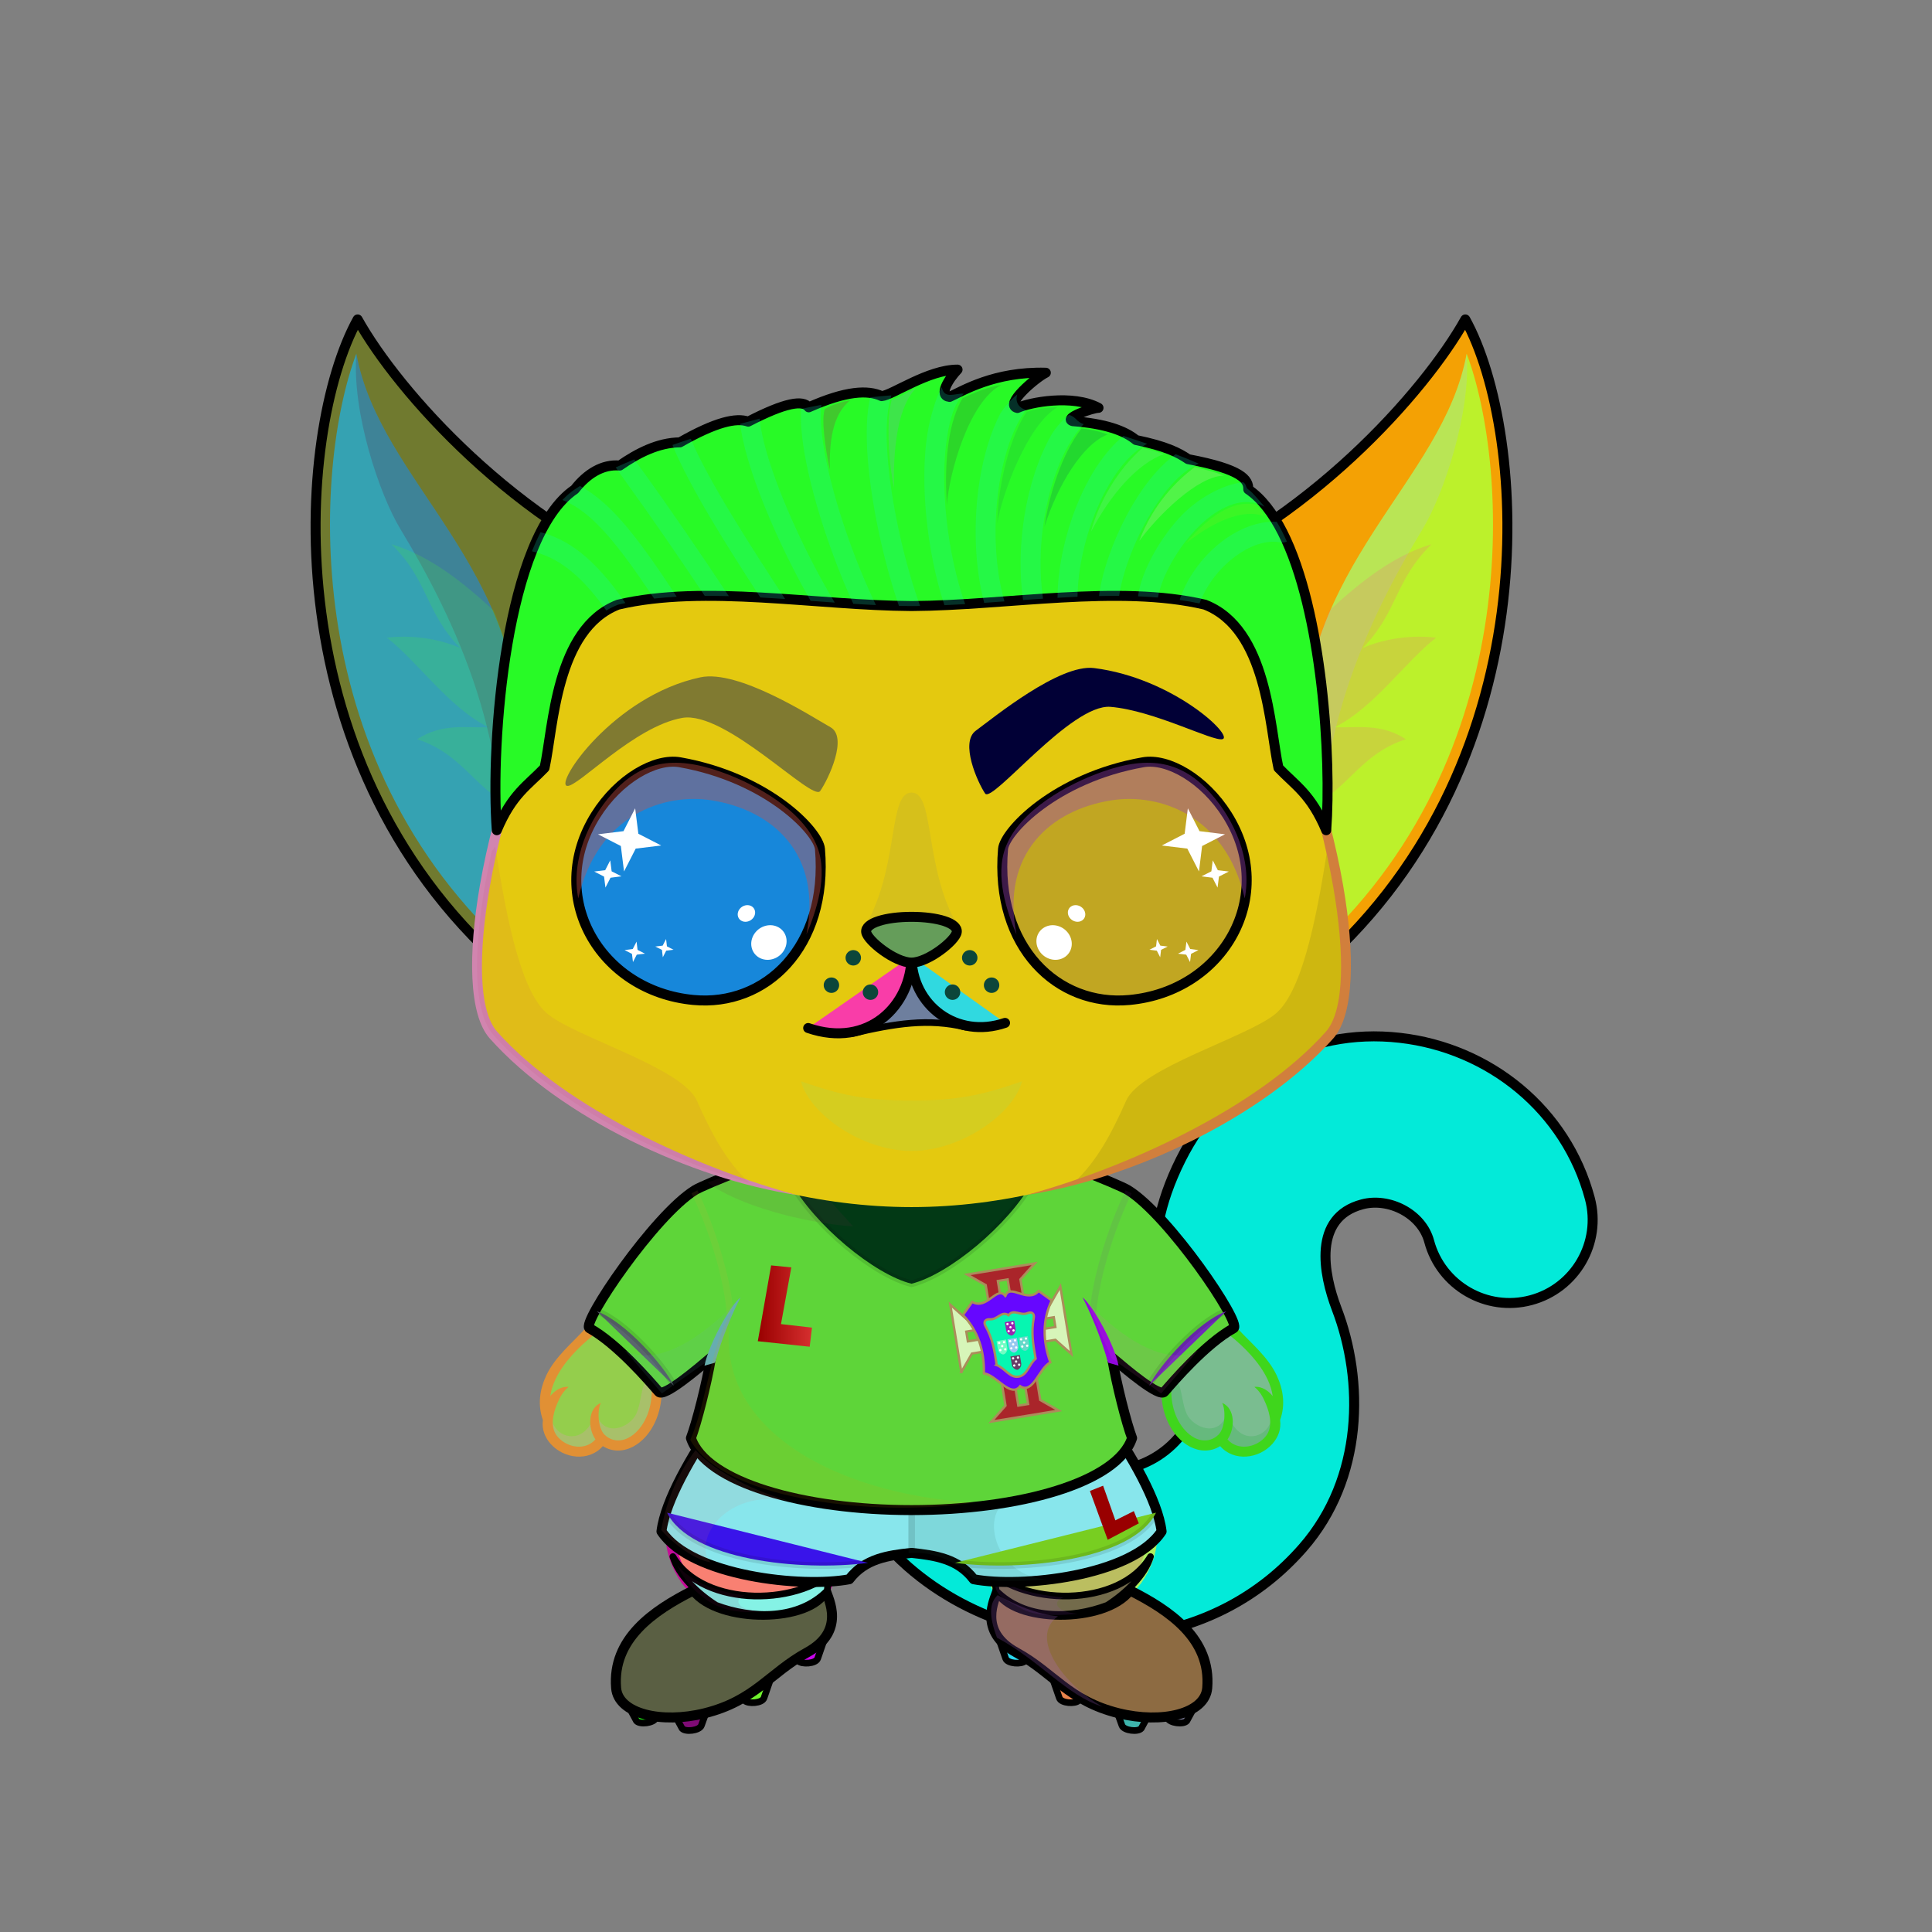 <?xml version="1.0" encoding="UTF-8"?><!DOCTYPE svg PUBLIC "-//W3C//DTD SVG 1.1//EN" "http://www.w3.org/Graphics/SVG/1.1/DTD/svg11.dtd"><!-- Creator: CorelDRAW X7 --><svg xmlns="http://www.w3.org/2000/svg" xmlns:xlink="http://www.w3.org/1999/xlink" xml:space="preserve" width="290mm" height="290mm" version="1.1" style="shape-rendering:geometricPrecision; text-rendering:geometricPrecision; image-rendering:optimizeQuality; fill-rule:evenodd; clip-rule:evenodd" viewBox="0 0 29000 29000">
 <rect x="0" y="0" width="29000" height="29000" fill="#808080" stroke="none"/>
 <defs>
  <style type="text/css">
   <![CDATA[
    .str3 {stroke:black;stroke-width:100;stroke-opacity:0.102}
    .str9 {stroke:black;stroke-width:150}
    .str1 {stroke:black;stroke-width:100;stroke-linecap:round;stroke-linejoin:round}
    .str2 {stroke:#CCCCCC;stroke-width:200;stroke-linecap:round;stroke-linejoin:round}
    .str0 {stroke:black;stroke-width:150;stroke-linecap:round;stroke-linejoin:round}
    .str5 {stroke:#AB8D5B;stroke-width:34.73}
    .str6 {stroke:#AB8D5B;stroke-width:34.73}
    .str4 {stroke:#AB8D5B;stroke-width:34.73}
    .str7 {stroke:#AB8D5B;stroke-width:34.73}
    .str8 {stroke:#AB8D5B;stroke-width:34.73}
    .fil4 {fill:none}
    .fil29 {fill:none}
    .fil33 {fill:black}
    .fil38 {fill:#2248B5}
    .fil36 {fill:#990000}
    .fil37 {fill:#AA252A}
    .fil18 {fill:#D9D9D9}
    .fil19 {fill:white}
    .fil6 {fill:black;fill-rule:nonzero}
    .fil20 {fill:black;fill-opacity:0.102}
    .fil46 {fill:white;fill-opacity:0.102}
    .fil34 {fill:black;fill-rule:nonzero;fill-opacity:0.102}
    .fil3 {fill:black;fill-opacity:0.2}
    .fil2 {fill:white;fill-opacity:0.2}
    .fil52 {fill:black;fill-opacity:0.4}
    .fil54 {fill:url(#id0)}
    .fil5 {fill:url(#id1)}
    .fil7 {fill:url(#id2)}
    .fil35 {fill:url(#id3)}
    .fil30 {fill:url(#id4)}
    .fil25 {fill:url(#id5)}
    .fil16 {fill:url(#id6)}
    .fil17 {fill:url(#id7)}
    .fil0 {fill:url(#id8)}
    .fil31 {fill:url(#id9)}
    .fil9 {fill:url(#id10)}
    .fil28 {fill:url(#id11)}
    .fil14 {fill:url(#id12)}
    .fil23 {fill:url(#id13)}
    .fil8 {fill:url(#id14)}
    .fil13 {fill:url(#id15)}
    .fil22 {fill:url(#id16)}
    .fil27 {fill:url(#id17)}
    .fil47 {fill:url(#id18)}
    .fil26 {fill:url(#id19)}
    .fil21 {fill:url(#id20)}
    .fil32 {fill:url(#id21)}
    .fil50 {fill:url(#id22)}
    .fil1 {fill:url(#id23)}
    .fil12 {fill:url(#id24)}
    .fil24 {fill:url(#id25)}
    .fil15 {fill:url(#id26)}
    .fil56 {fill:url(#id27)}
    .fil48 {fill:url(#id28)}
    .fil43 {fill:url(#id29)}
    .fil11 {fill:url(#id30)}
    .fil10 {fill:url(#id31)}
    .fil49 {fill:url(#id32)}
    .fil45 {fill:url(#id33)}
    .fil58 {fill:url(#id34)}
    .fil57 {fill:url(#id35)}
    .fil40 {fill:url(#id36)}
    .fil42 {fill:url(#id37)}
    .fil39 {fill:url(#id38)}
    .fil53 {fill:url(#id39)}
    .fil55 {fill:url(#id40)}
    .fil51 {fill:url(#id41)}
    .fil41 {fill:url(#id42);fill-opacity:0.2}
    .fil44 {fill:url(#id43);fill-opacity:0.2}
   ]]>
  </style>
  <linearGradient id="id0" gradientUnits="userSpaceOnUse" x1="16626.4" y1="14521.7" x2="16626.4" y2="11433.8">
   <stop offset="0" style="stop-opacity:1; stop-color:#FACA3C"/>
   <stop offset="1" style="stop-opacity:1; stop-color:#C2811F"/>
  </linearGradient>
  <linearGradient id="id1" gradientUnits="userSpaceOnUse" x1="15490.3" y1="24284.1" x2="15490.3" y2="21188.2">
   <stop offset="0" style="stop-opacity:1; stop-color:#F7D5BA"/>
   <stop offset="0.439" style="stop-opacity:1; stop-color:#F7D5BA"/>
   <stop offset="1" style="stop-opacity:1; stop-color:#D19F77"/>
  </linearGradient>
  <linearGradient id="id2" gradientUnits="userSpaceOnUse" xlink:href="#id1" x1="11873.5" y1="24284.1" x2="11873.5" y2="21188.2">
  </linearGradient>
  <linearGradient id="id3" gradientUnits="userSpaceOnUse" x1="11375" y1="19604.7" x2="12187.7" y2="19604.7">
   <stop offset="0" style="stop-opacity:1; stop-color:#990000"/>
   <stop offset="1" style="stop-opacity:1; stop-color:#D62F2F"/>
  </linearGradient>
  <linearGradient id="id4" gradientUnits="userSpaceOnUse" x1="16979.4" y1="17770.6" x2="10385.2" y2="22201.1">
   <stop offset="0" style="stop-opacity:1; stop-color:white"/>
   <stop offset="0.431" style="stop-opacity:1; stop-color:white"/>
   <stop offset="1" style="stop-opacity:1; stop-color:#D6D6D6"/>
  </linearGradient>
  <linearGradient id="id5" gradientUnits="userSpaceOnUse" x1="15282.1" y1="25496.7" x2="17722.4" y2="24154.5">
   <stop offset="0" style="stop-opacity:1; stop-color:#F2F2F2"/>
   <stop offset="0.6" style="stop-opacity:1; stop-color:#FEFEFE"/>
   <stop offset="1" style="stop-opacity:1; stop-color:#FEFEFE"/>
  </linearGradient>
  <linearGradient id="id6" gradientUnits="userSpaceOnUse" xlink:href="#id5" x1="9646.32" y1="25496.7" x2="12086.6" y2="24154.5">
  </linearGradient>
  <linearGradient id="id7" gradientUnits="userSpaceOnUse" xlink:href="#id3" x1="11156.3" y1="25083.5" x2="12058.2" y2="24373.3">
  </linearGradient>
  <linearGradient id="id8" gradientUnits="userSpaceOnUse" x1="19114.7" y1="24641.7" x2="17269.3" y2="15495.4">
   <stop offset="0" style="stop-opacity:1; stop-color:#AD7A55"/>
   <stop offset="0.478" style="stop-opacity:1; stop-color:#D19F77"/>
   <stop offset="1" style="stop-opacity:1; stop-color:#F7D5BA"/>
  </linearGradient>
  <linearGradient id="id9" gradientUnits="userSpaceOnUse" x1="11845" y1="21820.1" x2="15519.7" y2="19188.8">
   <stop offset="0" style="stop-opacity:1; stop-color:#0E9877"/>
   <stop offset="1" style="stop-opacity:1; stop-color:#76BBA6"/>
  </linearGradient>
  <linearGradient id="id10" gradientUnits="userSpaceOnUse" x1="17965.8" y1="19981.2" x2="18720.9" y2="21677.2">
   <stop offset="0" style="stop-opacity:1; stop-color:#D19F77"/>
   <stop offset="0.329" style="stop-opacity:1; stop-color:#D19F77"/>
   <stop offset="1" style="stop-opacity:1; stop-color:#F7D5BA"/>
  </linearGradient>
  <linearGradient id="id11" gradientUnits="userSpaceOnUse" xlink:href="#id4" x1="15945.3" y1="21022.5" x2="11419.4" y2="24063.3">
  </linearGradient>
  <linearGradient id="id12" gradientUnits="userSpaceOnUse" x1="9400.12" y1="25687.8" x2="9942.91" y2="25687.8">
   <stop offset="0" style="stop-opacity:1; stop-color:#C7C7C7"/>
   <stop offset="1" style="stop-opacity:1; stop-color:white"/>
  </linearGradient>
  <linearGradient id="id13" gradientUnits="userSpaceOnUse" xlink:href="#id12" x1="17425.8" y1="25687.8" x2="17968.6" y2="25687.8">
  </linearGradient>
  <linearGradient id="id14" gradientUnits="userSpaceOnUse" x1="15991.1" y1="17773.3" x2="17371" y2="20872.6">
   <stop offset="0" style="stop-opacity:1; stop-color:#AD7A55"/>
   <stop offset="0.878" style="stop-opacity:1; stop-color:#D19F77"/>
   <stop offset="1" style="stop-opacity:1; stop-color:#D19F77"/>
  </linearGradient>
  <linearGradient id="id15" gradientUnits="userSpaceOnUse" xlink:href="#id12" x1="11049.1" y1="25424.5" x2="11544.1" y2="25332.8">
  </linearGradient>
  <linearGradient id="id16" gradientUnits="userSpaceOnUse" xlink:href="#id12" x1="16319.7" y1="25424.5" x2="15824.7" y2="25332.8">
  </linearGradient>
  <linearGradient id="id17" gradientUnits="userSpaceOnUse" x1="13681.9" y1="17759.2" x2="13681.9" y2="23134.9">
   <stop offset="0" style="stop-opacity:1; stop-color:#AD7A55"/>
   <stop offset="0.031" style="stop-opacity:1; stop-color:#AD7A55"/>
   <stop offset="0.529" style="stop-opacity:1; stop-color:#D19F77"/>
   <stop offset="1" style="stop-opacity:1; stop-color:#F7D5BA"/>
  </linearGradient>
  <linearGradient id="id18" gradientUnits="userSpaceOnUse" x1="13641.9" y1="14467.7" x2="13641.9" y2="15515.4">
   <stop offset="0" style="stop-opacity:1; stop-color:black"/>
   <stop offset="0.451" style="stop-opacity:1; stop-color:black"/>
   <stop offset="1" style="stop-opacity:1; stop-color:#C93434"/>
  </linearGradient>
  <linearGradient id="id19" gradientUnits="userSpaceOnUse" xlink:href="#id3" x1="15309.9" y1="25082.3" x2="16213.1" y2="24374.4">
  </linearGradient>
  <linearGradient id="id20" gradientUnits="userSpaceOnUse" xlink:href="#id12" x1="15513.8" y1="24830.8" x2="15018.8" y2="24739.1">
  </linearGradient>
  <linearGradient id="id21" gradientUnits="userSpaceOnUse" x1="16710.7" y1="20211.2" x2="17963.3" y2="19000.5">
   <stop offset="0" style="stop-opacity:1; stop-color:#1B63B5"/>
   <stop offset="0.749" style="stop-opacity:1; stop-color:#85AEF5"/>
   <stop offset="1" style="stop-opacity:1; stop-color:#578BD4"/>
  </linearGradient>
  <linearGradient id="id22" gradientUnits="userSpaceOnUse" xlink:href="#id0" x1="10737.4" y1="14521.7" x2="10737.4" y2="11433.8">
  </linearGradient>
  <linearGradient id="id23" gradientUnits="userSpaceOnUse" x1="22977.5" y1="16821.9" x2="22242.9" y2="19497.9">
   <stop offset="0" style="stop-opacity:1; stop-color:white"/>
   <stop offset="1" style="stop-opacity:1; stop-color:#F7D5BA"/>
  </linearGradient>
  <linearGradient id="id24" gradientUnits="userSpaceOnUse" xlink:href="#id12" x1="11854.9" y1="24830.8" x2="12349.9" y2="24739.1">
  </linearGradient>
  <linearGradient id="id25" gradientUnits="userSpaceOnUse" xlink:href="#id12" x1="16741.2" y1="25800.1" x2="17284" y2="25800.1">
  </linearGradient>
  <linearGradient id="id26" gradientUnits="userSpaceOnUse" xlink:href="#id12" x1="10084.7" y1="25800.1" x2="10627.5" y2="25800.1">
  </linearGradient>
  <linearGradient id="id27" gradientUnits="userSpaceOnUse" x1="16460.4" y1="11751.2" x2="16460.4" y2="10195.1">
   <stop offset="0" style="stop-opacity:1; stop-color:black"/>
   <stop offset="0.322" style="stop-opacity:1; stop-color:#242424"/>
   <stop offset="1" style="stop-opacity:1; stop-color:#594D41"/>
  </linearGradient>
  <linearGradient id="id28" gradientUnits="userSpaceOnUse" xlink:href="#id27" x1="10529.7" y1="11887.6" x2="10529.7" y2="10153.1">
  </linearGradient>
  <linearGradient id="id29" gradientUnits="userSpaceOnUse" x1="22521.4" y1="7551.75" x2="19185.6" y2="12237.8">
   <stop offset="0" style="stop-opacity:1; stop-color:#DBC0C1"/>
   <stop offset="1" style="stop-opacity:1; stop-color:#824749"/>
  </linearGradient>
  <linearGradient id="id30" gradientUnits="userSpaceOnUse" xlink:href="#id10" x1="9499.45" y1="20030.6" x2="8541.49" y2="21627.7">
  </linearGradient>
  <linearGradient id="id31" gradientUnits="userSpaceOnUse" xlink:href="#id14" x1="11500.1" y1="17779.5" x2="9865.46" y2="20866.3">
  </linearGradient>
  <linearGradient id="id32" gradientUnits="userSpaceOnUse" x1="10875.8" y1="14986.3" x2="10093.8" y2="11464.7">
   <stop offset="0" style="stop-opacity:1; stop-color:#C2811F"/>
   <stop offset="1" style="stop-opacity:1; stop-color:black"/>
  </linearGradient>
  <linearGradient id="id33" gradientUnits="userSpaceOnUse" x1="13681.9" y1="18119" x2="13681.9" y2="7484.79">
   <stop offset="0" style="stop-opacity:1; stop-color:#AD7A55"/>
   <stop offset="0.18" style="stop-opacity:1; stop-color:#D19F77"/>
   <stop offset="1" style="stop-opacity:1; stop-color:#F7D5BA"/>
  </linearGradient>
  <linearGradient id="id34" gradientUnits="userSpaceOnUse" xlink:href="#id27" x1="13681.9" y1="12462.1" x2="13681.9" y2="5548.44">
  </linearGradient>
  <linearGradient id="id35" gradientUnits="userSpaceOnUse" x1="13681.9" y1="13762.2" x2="13681.9" y2="14449.3">
   <stop offset="0" style="stop-opacity:1; stop-color:#FFCCCC"/>
   <stop offset="1" style="stop-opacity:1; stop-color:#DB9092"/>
  </linearGradient>
  <linearGradient id="id36" gradientUnits="userSpaceOnUse" xlink:href="#id29" x1="4842.43" y1="7551.75" x2="8178.23" y2="12237.8">
  </linearGradient>
  <linearGradient id="id37" gradientUnits="userSpaceOnUse" x1="19574.7" y1="13728.6" x2="20363.9" y2="5713.09">
   <stop offset="0" style="stop-opacity:1; stop-color:#AD7A55"/>
   <stop offset="0.6" style="stop-opacity:1; stop-color:#D19F77"/>
   <stop offset="1" style="stop-opacity:1; stop-color:#F7D5BA"/>
  </linearGradient>
  <linearGradient id="id38" gradientUnits="userSpaceOnUse" xlink:href="#id37" x1="7789.16" y1="13728.6" x2="6999.96" y2="5713.09">
  </linearGradient>
  <linearGradient id="id39" gradientUnits="userSpaceOnUse" xlink:href="#id32" x1="16488.1" y1="14986.3" x2="17270.1" y2="11464.7">
  </linearGradient>
  <linearGradient id="id40" gradientUnits="userSpaceOnUse" x1="16436.1" y1="13921.7" x2="16436.1" y2="11436.6">
   <stop offset="0" style="stop-opacity:1; stop-color:#915813"/>
   <stop offset="1" style="stop-opacity:1; stop-color:black"/>
  </linearGradient>
  <linearGradient id="id41" gradientUnits="userSpaceOnUse" xlink:href="#id40" x1="10927.8" y1="13921.7" x2="10927.8" y2="11436.6">
  </linearGradient>
  <linearGradient id="id42" gradientUnits="userSpaceOnUse" xlink:href="#id27" x1="6821.02" y1="12171.5" x2="6821.02" y2="8168.65">
  </linearGradient>
  <linearGradient id="id43" gradientUnits="userSpaceOnUse" xlink:href="#id27" x1="20542.8" y1="12171.5" x2="20542.8" y2="8168.65">
  </linearGradient>
 </defs>
 <g id="Tail-Cat1">
  <path class="fil0" d="M12493 21526c-108,-680 356,-1318 1035,-1426 680,-108 1318,356 1426,1035 72,449 615,757 1013,871 277,80 569,104 842,61 324,-52 634,-203 873,-476 315,-359 185,-698 48,-1055 -333,-871 -681,-1781 -6,-3132 633,-1266 1884,-1986 3288,-1826 1347,153 2497,1082 2852,2410 178,666 -218,1350 -884,1528 -666,178 -1350,-218 -1528,-884 -111,-412 -602,-663 -1007,-554 -739,197 -584,1038 -381,1569 411,1074 408,2538 -507,3585 -653,748 -1490,1157 -2357,1296 -1260,201 -2607,-168 -3570,-1011 -591,-519 -1010,-1199 -1137,-1991z" style="fill:#19a3ec"/>
  <path class="fil1" d="M23399 16985c207,299 367,636 465,1003 178,666 -218,1350 -884,1528 -666,178 -1350,-218 -1528,-884 -105,-391 -149,-231 -136,-744 159,156 336,281 533,373 -108,-237 -168,-585 -181,-832 294,176 645,351 938,527 -102,-377 -351,-649 -517,-975 369,38 738,201 1107,393 -78,-226 -171,-439 -313,-613 195,44 359,129 516,224z" style="fill:#4f79fa"/>
  <path class="fil2" d="M18568 16313c659,-564 1518,-840 2444,-735 1353,153 3288,1649 2839,3100 -126,-1328 -2881,-3594 -5283,-2365z" style="fill:#0fc801"/>
  <path class="fil3" d="M12493 21526c-51,-321 26,-633 192,-884l227 -137c304,-15 813,942 1117,927 875,2545 4568,3180 6172,593 -119,430 -326,844 -644,1207 -653,748 -1490,1157 -2357,1296 -1260,201 -2607,-168 -3570,-1011 -591,-519 -1010,-1199 -1137,-1991z" style="fill:#58dd70"/>
  <path class="fil3" d="M23852 18675c-20,64 -45,127 -75,187 20,-67 45,-129 75,-187zm-75 188c-154,311 -436,557 -797,653 -666,178 -1350,-218 -1528,-884 -111,-412 -602,-663 -1007,-554 -372,99 -517,362 -544,666l0 0c-70,-634 533,-1204 1070,-1107 893,163 894,897 1378,1194 482,295 900,330 1428,32z" style="fill:#877321"/>
  <path class="fil4 str0" d="M12493 21526c-108,-680 356,-1318 1035,-1426 680,-108 1318,356 1426,1035 72,449 615,757 1013,871 277,80 569,104 842,61 324,-52 634,-203 873,-476 315,-359 185,-698 48,-1055 -333,-871 -681,-1781 -6,-3132 633,-1266 1884,-1986 3288,-1826 1347,153 2497,1082 2852,2410 178,666 -218,1350 -884,1528 -666,178 -1350,-218 -1528,-884 -111,-412 -602,-663 -1007,-554 -739,197 -584,1038 -381,1569 411,1074 408,2538 -507,3585 -653,748 -1490,1157 -2357,1296 -1260,201 -2607,-168 -3570,-1011 -591,-519 -1010,-1199 -1137,-1991z" style="fill:#03ead9"/>
 </g>
 <g id="RightLeg-Cat1">
  <path class="fil5" d="M13682 23259c428,0 1377,183 1321,776 215,222 637,350 896,149 312,-243 712,-232 720,-12 370,-265 678,-701 680,-1146 2,-860 -666,-1598 -969,-1838 -621,860 -1470,1269 -2648,1328l0 743z" style="fill:#bbbe60"/>
  <path class="fil3" d="M17192 23490c67,-148 106,-305 107,-464 2,-775 -541,-1451 -869,-1752l-157 727c26,48 52,95 79,143 387,-413 947,879 840,1346z" style="fill:#716dc9"/>
  <path class="fil6" d="M14990 24254c62,5 73,-66 79,-154 8,-118 -4,-261 -94,-417 0,-1 -1,-3 -2,-4 -100,-171 -247,-296 -460,-378 -208,-80 -478,-119 -831,-119l0 150c335,0 588,36 777,108 180,69 302,173 385,314 0,2 1,3 2,4 67,116 86,244 75,332 -9,68 -10,89 -11,105 -4,48 44,56 80,59zm1296 -3006c175,140 477,451 691,859 144,272 248,587 247,919 -1,245 -87,464 -218,653 -154,223 -454,481 -660,663 306,-60 713,-477 783,-578 147,-211 244,-458 244,-738 2,-360 -110,-698 -263,-989 -227,-430 -547,-760 -734,-907l-46 58 -44 60 0 0z" style="fill:#adee60"/>
 </g>
 <g id="LeftLeg-Cat1">
  <path class="fil7" d="M13682 23259c-428,0 -1377,183 -1321,776 -215,222 -637,350 -896,149 -312,-243 -712,-232 -720,-12 -370,-265 -679,-701 -680,-1146 -2,-860 666,-1598 969,-1838 621,860 1470,1269 2648,1328l0 743z" style="fill:#f98072"/>
  <path class="fil6" d="M12374 24254c-62,5 -74,-66 -80,-154 -7,-118 4,-261 94,-417 1,-1 2,-3 3,-4 100,-171 247,-296 460,-378 208,-80 478,-119 831,-119l0 150c-335,0 -588,36 -777,108 -180,69 -303,173 -385,314 -1,2 -1,3 -2,4 -67,116 -86,244 -75,332 9,68 10,89 11,105 4,48 -44,56 -80,59zm-1296 -3006c-176,140 -477,451 -692,859 -143,272 -247,587 -246,919 1,245 87,464 218,653 154,223 454,481 660,663 -306,-60 -713,-477 -784,-578 -146,-211 -243,-458 -244,-738 -1,-360 110,-698 264,-989 226,-430 547,-760 734,-907l46 58 44 60 0 0z" style="fill:#c60b97"/>
  <path class="fil3" d="M10172 23490c-67,-148 -106,-305 -107,-464 -2,-775 540,-1451 869,-1752l157 727c-26,48 -53,95 -79,143 -388,-413 -947,879 -840,1346z" style="fill:#620cb9"/>
 </g>
 <g id="RightHand-Cat1">
  <path class="fil8" d="M16231 17709c1007,345 1819,1401 2257,2165 289,504 -636,1265 -911,1014 -627,-574 -1209,-620 -1689,-543 -742,120 -1353,-1920 -931,-2545 422,-21 934,-40 1274,-91z" style="fill:#b86898"/>
  <path class="fil3" d="M17512 20830c-602,-518 -1160,-559 -1624,-485 -171,28 -335,-59 -481,-217 -325,-472 753,-1098 1039,-656 261,403 734,847 1111,1126 -2,93 16,193 -45,232l0 0 0 0z" style="fill:#4456d6"/>
  <path class="fil4 str0" d="M16477 20333c340,47 711,200 1100,555 275,251 1152,-509 864,-1013 -438,-763 -1203,-1821 -2210,-2166 -90,-31 -172,-59 -246,-84" style="fill:#5f14aa"/>
 </g>
 <g id="RightPaw-Cat1">
  <path class="fil9" d="M17501 20836c-31,672 506,1059 828,766 253,397 884,103 809,-293 203,-535 -266,-1036 -634,-1325 -198,-64 -364,-248 -462,44 -114,341 -157,279 -402,398 -164,79 -11,352 -139,410z" style="fill:#7abd90"/>
  <path class="fil3" d="M17501 20836c-31,672 506,1059 828,766 341,429 911,24 753,-293 -65,297 -520,408 -657,-118 -113,412 -522,237 -614,26 -96,-216 -45,-462 -254,-619 -2,93 16,193 -45,232l0 0 0 1c-2,0 -3,1 -5,2l0 0 0 0 0 0 0 0 -1 1 0 0 0 0c-2,1 -3,2 -5,2z" style="fill:#16aa33"/>
  <path class="fil6" d="M17437 20673c-79,-58 -168,63 -89,121 29,21 57,43 84,65 -4,302 99,551 246,712 55,61 118,109 183,144 146,76 312,82 454,-8 209,238 583,191 784,-34 86,-97 135,-221 116,-357 83,-234 46,-463 -52,-673 -133,-282 -403,-498 -588,-704 -34,-37 -181,-286 -215,-345 -58,-79 -178,10 -120,89 36,48 75,120 112,186 6,12 81,153 124,188 201,164 431,392 551,649 38,81 65,165 77,251 -53,-69 -156,-152 -275,-139 81,67 126,143 171,252 66,158 113,363 -12,503 -142,159 -412,205 -563,33 116,-164 118,-464 -80,-548 55,102 48,374 -55,477 -86,86 -222,119 -360,47 -49,-26 -97,-63 -141,-112 -129,-140 -218,-365 -207,-639 2,-22 -6,-44 -23,-60 -37,-34 -82,-68 -122,-98z" style="fill:#3fd61c"/>
 </g>
 <g id="LeftHand-Cat1">
  <path class="fil10" d="M11133 17709c-1007,345 -1819,1401 -2257,2165 -289,504 636,1265 911,1014 627,-574 1209,-620 1689,-543 742,120 1352,-1920 931,-2545 -422,-21 -934,-40 -1274,-91z" style="fill:#ef4af6"/>
  <path class="fil3" d="M9852 20830c602,-518 1160,-559 1624,-485 171,28 335,-59 481,-217 325,-472 -753,-1098 -1039,-656 -261,403 -734,847 -1111,1126 2,93 -16,193 45,232l0 0 0 0z" style="fill:#2a015a"/>
  <path class="fil4 str0" d="M10887 20333c-340,47 -711,200 -1100,555 -275,251 -1153,-509 -864,-1013 438,-763 1203,-1821 2210,-2166 90,-31 171,-59 246,-84" style="fill:#3f4c40"/>
 </g>
 <g id="LeftPaw-Cat1">
  <path class="fil11" d="M9863 20836c31,672 -506,1059 -828,766 -253,397 -884,103 -809,-293 -203,-535 266,-1036 634,-1325 198,-64 364,-248 462,44 114,341 157,279 402,398 164,79 11,352 139,410z" style="fill:#94ce4c"/>
  <path class="fil3" d="M9863 20836c31,672 -506,1059 -828,766 -341,429 -911,24 -754,-293 66,297 521,408 658,-118 113,412 522,237 614,26 95,-216 45,-462 254,-619 2,93 -16,193 45,232l0 0 0 1c2,0 3,1 5,2l0 0 0 0 0 0 0 0 0 1 1 0 0 0c1,1 3,2 5,2z" style="fill:#fc89e3"/>
  <path class="fil6" d="M9927 20673c79,-58 168,63 88,121 -28,21 -56,43 -83,65 4,302 -100,551 -246,712 -56,61 -118,109 -183,144 -146,76 -312,82 -454,-8 -209,238 -583,191 -784,-34 -86,-97 -135,-221 -116,-357 -83,-234 -46,-463 52,-673 133,-282 403,-498 588,-704 34,-37 180,-286 214,-345 59,-79 179,10 121,89 -36,48 -76,120 -112,186 -6,12 -81,153 -124,188 -201,164 -431,392 -551,649 -38,81 -66,165 -77,251 53,-69 156,-152 275,-139 -81,67 -126,143 -172,252 -65,158 -113,363 13,503 142,159 412,205 562,33 -115,-164 -117,-464 81,-548 -55,102 -48,374 55,477 86,86 222,119 359,47 50,-26 98,-63 142,-112 128,-140 218,-365 207,-639 -2,-22 6,-44 23,-60 37,-34 81,-68 122,-98z" style="fill:#e19034"/>
 </g>
 <g id="Copy_x0020_of_x0020_Boots">
  <path class="fil12 str1" d="M11831 24708l543 -103 -100 289c-28,81 -242,91 -290,38l-153 -224z" style="fill:#c906ec"/>
  <path class="fil13 str1" d="M11025 25302l543 -103 -100 288c-28,82 -242,92 -290,39l-153 -224z" style="fill:#70f22d"/>
  <path class="fil14 str1" d="M9400 25548l543 -36 -100 276c-28,78 -242,102 -290,43l-153 -283z" style="fill:#1ce610"/>
  <path class="fil15 str1" d="M10085 25661l543 -37 -100 276c-28,78 -242,102 -290,44l-153 -283z" style="fill:#7f0b76"/>
  <path class="fil16" d="M12394 23871c-98,227 -917,422 -1446,301 -247,-56 -467,-184 -539,-300 -606,305 -1221,728 -1161,1465 31,389 679,541 1331,379 749,-186 975,-605 1535,-912 586,-321 321,-799 280,-933z" style="fill:#e45cf6"/>
  <path class="fil17" d="M11781 24206l-176 915 427 -281 117 -712 -368 78zm-507 46l-209 1077 428 -282 140 -790 -359 -5z" style="fill:#3ccdff"/>
  <path class="fil18" d="M10684 25449c467,-151 767,-447 1050,-616 337,-200 641,-344 731,-555 -67,422 -393,593 -763,827 -347,220 -685,480 -1079,596 -549,163 -1403,135 -1363,-567 24,299 794,519 1424,315z" style="fill:#0d4816"/>
  <path class="fil4 str2" d="M9738 24364c83,182 403,397 699,487" style="fill:#4b59aa"/>
  <path class="fil4 str2" d="M10116 24102c103,169 449,346 754,401" style="fill:#c0130b"/>
  <path class="fil4 str0" d="M12394 23871c-216,477 -1606,501 -1985,1 -606,305 -1221,728 -1161,1465 31,389 679,541 1331,379 749,-186 975,-605 1535,-912 586,-321 321,-799 280,-933z" style="fill:#5a5f43"/>
  <path class="fil19 str1" d="M10100 23365c458,776 1956,761 2524,121 -82,101 -214,256 -204,388 -432,441 -1127,427 -1672,222 -272,-174 -562,-446 -648,-731z" style="fill:#85f2e5"/>
  <path class="fil20" d="M11182 23946c-162,47 -145,213 208,243 -230,21 -450,7 -687,-114 -258,-147 -440,-365 -540,-584 215,264 652,418 1019,455z" style="fill:#9a1265"/>
  <path class="fil21 str1" d="M15538 24708l-543 -103 100 289c28,81 242,91 290,38l153 -224z" style="fill:#2bd9f0"/>
  <path class="fil22 str1" d="M16344 25302l-543 -103 100 288c27,82 242,92 289,39l154 -224z" style="fill:#ea834c"/>
  <path class="fil23 str1" d="M17969 25548l-543 -36 100 276c27,78 242,102 289,43l154 -283z" style="fill:#7a7b94"/>
  <path class="fil24 str1" d="M17284 25661l-543 -37 100 276c28,78 242,102 290,44l153 -283z" style="fill:#3eb5ad"/>
  <path class="fil25" d="M14974 23871c99,227 917,422 1447,301 247,-56 466,-184 539,-300 605,305 1221,728 1161,1465 -32,389 -679,541 -1331,379 -750,-186 -975,-605 -1535,-912 -586,-321 -321,-799 -281,-933z" style="fill:#8d5382"/>
  <path class="fil26" d="M15587 24206l177 915 -427 -281 -118 -712 368 78zm507 46l210 1077 -428 -282 -140 -790 358 -5z" style="fill:#6d2f43"/>
  <path class="fil18" d="M16685 25449c-467,-151 -767,-447 -1051,-616 -336,-200 -641,-344 -730,-555 66,422 393,593 763,827 347,220 685,480 1079,596 548,163 1402,135 1362,-567 -24,299 -793,519 -1423,315z" style="fill:#447be4"/>
  <path class="fil4 str2" d="M17630 24364c-82,182 -403,397 -698,487" style="fill:#ef6e74"/>
  <path class="fil4 str2" d="M17252 24102c-103,169 -448,346 -754,401" style="fill:#b3794a"/>
  <path class="fil4 str0" d="M14974 23871c217,477 1607,501 1986,1 605,305 1221,728 1161,1465 -32,389 -679,541 -1331,379 -750,-186 -975,-605 -1535,-912 -586,-321 -321,-799 -281,-933z" style="fill:#8d6b42"/>
  <path class="fil19 str1" d="M17269 23365c-459,776 -1956,761 -2524,121 81,101 213,256 204,388 432,441 1126,427 1672,222 271,-174 562,-446 648,-731z" style="fill:#736b4b"/>
  <path class="fil20" d="M15965 23979c-162,47 -146,213 208,243 -231,21 -587,54 -823,-66 -258,-148 -422,-189 -413,-418 49,59 149,22 217,54 235,108 527,159 811,187z" style="fill:#b14bee"/>
  <path class="fil3" d="M15880 24260c-449,324 103,1042 669,1358 -528,-161 -946,-696 -1584,-1036 -125,-332 -113,-525 10,-638 240,135 607,294 905,316z" style="fill:#b66ae5"/>
 </g>
 <g id="Body-Cat1">
  <path class="fil27" d="M13682 23135c-1548,0 -2752,-291 -2993,-1956 -147,-1014 391,-2287 991,-3420 634,80 1289,123 2002,142 713,-19 1367,-62 2002,-142 600,1133 1137,2406 991,3420 -242,1665 -1445,1956 -2993,1956z" style="fill:#9b0a7d"/>
  <path class="fil3" d="M12621 23067c-1016,-156 -1749,-629 -1932,-1888 -75,-519 29,-1106 229,-1707 -223,2001 402,3257 1703,3595z" style="fill:#91c1fe"/>
  <path class="fil6" d="M11012 22144c-250,-321 -348,-641 -397,-954 -59,-377 -24,-998 184,-1320 -78,421 -93,905 -36,1298 50,341 104,572 249,976z" style="fill:#19ad00"/>
  <path class="fil3" d="M14743 23067c1016,-156 1749,-629 1932,-1888 75,-519 -29,-1106 -229,-1707 223,2001 -402,3257 -1703,3595z" style="fill:#be5d5c"/>
  <path class="fil6" d="M16352 22144c250,-321 347,-641 397,-954 59,-377 24,-998 -184,-1320 78,421 93,905 36,1298 -50,341 -104,572 -249,976z" style="fill:#f8a0fa"/>
 </g>
 <g id="Copy_x0020_of_x0020_Copy_x0020_of_x0020_NecklaceT-Shirt-Yellow-Medium">
  <path class="fil28 str0" d="M13682 21836c-1109,0 -2509,-247 -2951,-496 -342,501 -745,1178 -802,1647 445,676 2121,851 2819,718 236,-309 576,-357 934,-396 359,39 699,87 934,396 699,133 2374,-42 2820,-718 -57,-469 -460,-1146 -802,-1647 -442,249 -1842,496 -2952,496z" style="fill:#88e6ec"/>
  <path class="fil20" d="M15121 22522c-413,225 -176,1138 589,1186 -372,28 -740,36 -1100,-17 -217,-216 -566,-420 -972,-378 0,-277 0,-553 0,-830 454,-61 1046,-54 1483,39z" style="fill:#2e5949"/>
  <line class="fil29 str3" x1="13684" y1="23285" x2="13684" y2="22574"/>
  <path class="fil30" d="M13682 18921c-662,-189 -1549,-1078 -1666,-1617 -307,15 -1440,471 -1584,560 -610,376 -1713,2002 -1584,2073 419,233 898,792 1040,955 76,87 575,-337 785,-515 -66,397 -218,988 -302,1209 222,667 1694,1081 3311,1081 1618,0 3090,-414 3311,-1081 -84,-221 -235,-812 -301,-1209 210,178 708,602 785,515 141,-163 620,-722 1040,-955 128,-71 -975,-1697 -1585,-2073 -143,-89 -1276,-545 -1584,-560 -117,539 -1004,1428 -1666,1617z" style="fill:#677193"/>
  <path class="fil31" d="M11134 18767l-11 33 -33 11 33 10 11 33 10 -33 33 -10 -33 -11 -10 -33zm4883 1783l-26 85 -85 26 85 26 26 85 27 -85 85 -26 -85 -26 -27 -85zm-467 -12c-9,32 -19,63 -28,94 -32,10 -63,19 -94,29 31,10 62,19 94,29 9,31 19,62 28,94 10,-32 20,-63 29,-94 32,-10 63,-19 94,-29 -31,-10 -62,-19 -94,-29 -9,-31 -19,-62 -29,-94zm-467 -11c-10,34 -21,68 -31,102 -34,11 -69,22 -103,32 34,11 69,21 103,32 10,34 21,68 31,102 11,-34 21,-68 32,-102 34,-11 68,-21 103,-32 -35,-10 -69,-21 -103,-32 -11,-34 -21,-68 -32,-102zm-467 -12c-11,38 -22,75 -34,112 -37,11 -74,23 -111,34 37,11 74,23 111,34 12,37 23,74 34,112 12,-38 23,-75 35,-112 37,-11 74,-23 111,-34 -37,-11 -74,-23 -111,-34 -12,-37 -23,-74 -35,-112zm-467 -11c-12,40 -24,80 -37,120 -40,12 -80,25 -120,37 40,12 80,25 120,37 13,40 25,80 37,120 13,-40 25,-80 37,-120 40,-12 80,-25 120,-37 -40,-12 -80,-25 -120,-37 -12,-40 -24,-80 -37,-120zm-467 325l40 -128 129 -40 -129 -40 -40 -128 -39 128 -129 40 129 40 39 128zm-2335 -279l26 85 86 26 -86 26 -26 85 -26 -85 -85 -26 85 -26 26 -85zm467 -12c10,32 19,63 29,94 31,10 63,19 94,29 -31,10 -63,19 -94,29 -10,31 -19,62 -29,94 -9,-32 -19,-63 -29,-94 -31,-10 -62,-19 -94,-29 32,-10 63,-19 94,-29 10,-31 20,-62 29,-94zm467 -11c11,34 21,68 32,102 34,11 68,22 102,32 -34,11 -68,21 -102,32 -11,34 -21,68 -32,102 -10,-34 -21,-68 -31,-102 -34,-11 -69,-21 -103,-32 34,-10 69,-21 103,-32 10,-34 21,-68 31,-102zm467 -12c12,38 23,75 34,112 38,11 75,23 112,34 -37,11 -74,23 -112,34 -11,37 -22,74 -34,112 -11,-38 -23,-75 -34,-112 -37,-11 -74,-23 -111,-34 37,-11 74,-23 111,-34 11,-37 23,-74 34,-112zm467 -11c13,40 25,80 37,120 40,12 80,25 120,37 -40,12 -80,25 -120,37 -12,40 -24,80 -37,120 -12,-40 -24,-80 -37,-120 -40,-12 -80,-25 -120,-37 40,-12 80,-25 120,-37 13,-40 25,-80 37,-120zm2584 404c-10,32 -19,63 -29,94 -31,10 -62,19 -94,29 32,10 63,19 94,29 10,31 19,63 29,94 10,-31 19,-63 29,-94 31,-10 62,-19 94,-29 -32,-10 -63,-19 -94,-29 -10,-31 -19,-62 -29,-94zm-469 -11c-10,34 -21,68 -31,103 -35,10 -69,21 -103,31 34,11 68,21 103,32 10,34 21,68 31,102 11,-34 21,-68 32,-102 34,-11 68,-21 102,-32 -34,-10 -68,-21 -102,-31 -11,-35 -21,-69 -32,-103zm-469 -12c-11,38 -23,75 -34,112 -37,11 -74,23 -111,34 37,11 74,23 111,34 11,37 23,75 34,112 12,-37 23,-75 34,-112 38,-11 75,-23 112,-34 -37,-11 -74,-23 -112,-34 -11,-37 -22,-74 -34,-112zm-469 -11c-12,40 -24,80 -37,120 -40,12 -80,25 -120,37 40,12 80,25 120,37 13,40 25,80 37,120 13,-40 25,-80 37,-120 40,-12 80,-25 120,-37 -40,-12 -80,-25 -120,-37 -12,-40 -24,-80 -37,-120zm-468 -11l-40 129 -129 39 129 40 40 129 39 -129 129 -40 -129 -39 -39 -129zm-2345 45c10,32 19,63 29,94 31,10 63,19 94,29 -31,10 -63,19 -94,29 -10,31 -19,63 -29,94 -9,-31 -19,-63 -29,-94 -31,-10 -62,-19 -94,-29 32,-10 63,-19 94,-29 10,-31 20,-62 29,-94zm469 -11c11,34 21,68 32,103 34,10 68,21 102,31 -34,11 -68,21 -102,32 -11,34 -21,68 -32,102 -10,-34 -21,-68 -31,-102 -35,-11 -69,-21 -103,-32 34,-10 68,-21 103,-31 10,-35 21,-69 31,-103zm469 -12c11,38 23,75 34,112 37,11 74,23 112,34 -38,11 -75,23 -112,34 -11,37 -23,75 -34,112 -11,-37 -23,-75 -34,-112 -37,-11 -75,-23 -112,-34 37,-11 75,-23 112,-34 11,-37 23,-74 34,-112zm469 -11c12,40 24,80 37,120 40,12 80,25 120,37 -40,12 -80,25 -120,37 -13,40 -25,80 -37,120 -13,-40 -25,-80 -37,-120 -40,-12 -80,-25 -120,-37 40,-12 80,-25 120,-37 12,-40 24,-80 37,-120zm469 -11l39 129 129 39 -129 40 -39 129 -40 -129 -129 -40 129 -39 40 -129zm2562 427l-26 85 -85 26 85 26 26 86 27 -86 85 -26 -85 -26 -27 -85zm-467 -12c-9,32 -19,63 -28,94 -32,10 -63,20 -94,29 31,10 62,19 94,29 9,31 19,63 28,94 10,-31 20,-63 29,-94 32,-10 63,-19 94,-29 -31,-9 -62,-19 -94,-29 -9,-31 -19,-62 -29,-94zm-467 -11c-10,34 -21,68 -31,103 -34,10 -69,21 -103,31 34,11 69,21 103,32 10,34 21,68 31,102 11,-34 21,-68 32,-102 34,-11 68,-21 103,-32 -35,-10 -69,-21 -103,-31 -11,-35 -21,-69 -32,-103zm-467 -11c-11,37 -22,74 -34,111 -37,11 -74,23 -111,34 37,12 74,23 111,34 12,38 23,75 34,112 12,-37 23,-74 35,-112 37,-11 74,-22 111,-34 -37,-11 -74,-23 -111,-34 -12,-37 -23,-74 -35,-111zm-467 -12c-12,40 -24,80 -37,120 -40,13 -80,25 -120,37 40,12 80,25 120,37 13,40 25,80 37,120 13,-40 25,-80 37,-120 40,-12 80,-25 120,-37 -40,-12 -80,-24 -120,-37 -12,-40 -24,-80 -37,-120zm-467 326l40 -129 129 -40 -129 -39 -40 -129 -39 129 -129 39 129 40 39 129zm-2335 -280l26 85 86 26 -86 26 -26 86 -26 -86 -85 -26 85 -26 26 -85zm467 -12c10,32 19,63 29,94 31,10 63,20 94,29 -31,10 -63,19 -94,29 -10,31 -19,63 -29,94 -9,-31 -19,-63 -29,-94 -31,-10 -62,-19 -94,-29 32,-9 63,-19 94,-29 10,-31 20,-62 29,-94zm467 -11c11,34 21,68 32,103 34,10 68,21 102,31 -34,11 -68,21 -102,32 -11,34 -21,68 -32,102 -10,-34 -21,-68 -31,-102 -34,-11 -69,-21 -103,-32 34,-10 69,-21 103,-31 10,-35 21,-69 31,-103zm467 -11c12,37 23,74 34,111 38,11 75,23 112,34 -37,12 -74,23 -112,34 -11,38 -22,75 -34,112 -11,-37 -23,-74 -34,-112 -37,-11 -74,-22 -111,-34 37,-11 74,-23 111,-34 11,-37 23,-74 34,-111zm467 -12c13,40 25,80 37,120 40,13 80,25 120,37 -40,12 -80,25 -120,37 -12,40 -24,80 -37,120 -12,-40 -24,-80 -37,-120 -40,-12 -80,-25 -120,-37 40,-12 80,-24 120,-37 13,-40 25,-80 37,-120zm-467 -2141c-5,17 -10,33 -15,49l-3 10 -10 4c-16,5 -33,10 -49,15 16,5 33,10 49,15l10 3 3 10c5,16 10,33 15,49 5,-16 10,-33 15,-49l3 -10 11 -3c16,-5 32,-10 49,-15 -17,-5 -33,-10 -49,-15l-11 -4 -3 -10c-5,-16 -10,-32 -15,-49zm-467 12c-4,13 -8,27 -12,40l-3 10 -10 3c-14,4 -27,9 -41,13 14,4 27,8 41,12l10 3 3 10c4,14 8,27 12,41 4,-14 9,-27 13,-41l3 -10 10 -3c13,-4 27,-8 40,-12 -13,-4 -27,-9 -40,-13l-10 -3 -3 -10c-4,-13 -9,-27 -13,-40zm-467 11c-3,11 -6,21 -10,32l-3 10 -10 3c-10,3 -21,6 -31,10 10,3 21,6 31,9l10 4 3 10c4,10 7,21 10,31 3,-10 7,-21 10,-31l3 -10 10 -4c11,-3 21,-6 32,-9 -11,-4 -21,-7 -32,-10l-10 -3 -3 -10c-3,-11 -7,-21 -10,-32zm-467 11l-10 34 -33 10 33 10 10 33 10 -33 33 -10 -33 -10 -10 -34zm3269 -34c-5,17 -10,33 -15,49l-3 10 -10 4c-16,5 -33,10 -49,15 16,5 33,10 49,15l10 3 3 10c5,16 10,33 15,49 5,-16 10,-33 15,-49l4 -10 10 -3c16,-5 32,-10 49,-15 -17,-5 -33,-10 -49,-15l-10 -4 -4 -10c-5,-16 -10,-32 -15,-49zm467 12c-4,13 -8,27 -12,40l-3 10 -10 3c-14,4 -27,9 -41,13 14,4 27,8 41,12l10 3 3 10c4,14 8,27 12,41 5,-14 9,-27 13,-41l3 -10 10 -3c14,-4 27,-8 40,-12 -13,-4 -26,-9 -40,-13l-10 -3 -3 -10c-4,-13 -8,-27 -13,-40zm467 11c-3,11 -6,21 -9,32l-3 10 -11 3c-10,3 -21,6 -31,10 10,3 21,6 31,9l11 4 3 10c3,10 6,21 9,31 4,-10 7,-21 10,-31l3 -10 10 -4c11,-3 22,-6 32,-9 -10,-4 -21,-7 -32,-10l-10 -3 -3 -10c-3,-11 -6,-21 -10,-32zm467 11l-10 34 -33 10 33 10 10 33 11 -33 33 -10 -33 -10 -11 -34zm-2562 313l-24 77 -77 24 77 23 24 77 23 -77 77 -23 -77 -24 -23 -77zm-558 101c19,6 38,12 58,18l10 3 3 10c6,19 12,38 18,58 6,-20 12,-39 18,-58l3 -10 10 -3c19,-6 38,-12 58,-18 -20,-6 -39,-12 -58,-18l-10 -3 -3 -10c-6,-20 -12,-39 -18,-58 -6,19 -12,38 -18,58l-3 10 -10 3c-20,6 -39,12 -58,18zm-380 -78c-5,17 -10,33 -15,49l-3 11 -10 3c-17,5 -33,10 -50,15 17,5 33,10 50,15l10 3 3 10c5,16 10,33 15,49 5,-16 10,-33 15,-49l3 -10 10 -3c17,-5 33,-10 49,-15 -16,-5 -32,-10 -49,-15l-10 -3 -3 -11c-5,-16 -10,-32 -15,-49zm-469 12c-4,13 -8,27 -12,40l-3 10 -11 3c-13,5 -27,9 -40,13 13,4 27,8 40,12l11 3 3 10c4,14 8,27 12,41 4,-14 8,-27 12,-41l4 -10 10 -3c13,-4 27,-8 40,-12 -13,-4 -27,-8 -40,-13l-10 -3 -4 -10c-4,-13 -8,-27 -12,-40zm-469 11c-3,11 -6,21 -10,32l-3 10 -10 3c-10,3 -21,7 -31,10 10,3 21,6 31,10l10 3 3 10c4,10 7,21 10,31 3,-10 7,-21 10,-31l3 -10 10 -3c11,-4 21,-7 32,-10 -11,-3 -21,-7 -32,-10l-10 -3 -3 -10c-3,-11 -7,-21 -10,-32zm2345 -46l-24 77 -77 24 77 23 24 77 23 -77 77 -23 -77 -24 -23 -77zm468 12c-6,19 -11,38 -17,58l-4 10 -10 3c-19,6 -38,12 -58,18 20,6 39,12 58,18l10 3 4 10c6,19 11,38 17,58 6,-20 12,-39 18,-58l3 -10 10 -3c20,-6 39,-12 58,-18 -19,-6 -38,-12 -58,-18l-10 -3 -3 -10c-6,-20 -12,-39 -18,-58zm469 11c-5,17 -10,33 -15,49l-3 11 -10 3c-16,5 -33,10 -49,15 16,5 33,10 49,15l10 3 3 10c5,16 10,33 15,49 5,-16 10,-33 15,-49l3 -10 11 -3c16,-5 32,-10 49,-15 -17,-5 -33,-10 -49,-15l-11 -3 -3 -11c-5,-16 -10,-32 -15,-49zm469 12c-4,13 -8,27 -12,40l-3 10 -11 3c-13,5 -26,9 -40,13 14,4 27,8 40,12l11 3 3 10c4,14 8,27 12,41 4,-14 8,-27 13,-41l3 -10 10 -3c13,-4 27,-8 40,-12 -13,-4 -27,-8 -40,-13l-10 -3 -3 -10c-5,-13 -9,-27 -13,-40zm469 11c-3,11 -7,21 -10,32l-3 10 -10 3c-11,3 -21,7 -32,10 11,3 21,6 32,10l10 3 3 10c3,10 7,21 10,31 3,-10 6,-21 10,-31l3 -10 10 -3c10,-4 21,-7 32,-10 -11,-3 -22,-7 -32,-10l-10 -3 -3 -10c-4,-11 -7,-21 -10,-32zm0 706c-6,21 -13,42 -19,63l-2 5 -5 2c-21,6 -42,13 -63,19 21,6 42,13 63,19l5 2 2 5c6,21 13,42 19,63 6,-21 13,-42 19,-63l2 -5 5 -2c21,-6 42,-13 63,-19 -21,-6 -42,-13 -63,-19l-5 -2 -2 -5c-6,-21 -13,-42 -19,-63zm-469 -11c-7,24 -15,48 -22,71l-1 5 -5 2c-24,7 -48,15 -72,22 24,7 48,15 72,22l5 1 1 6c7,23 15,47 22,71 7,-24 15,-48 22,-71l2 -6 5 -1c24,-7 47,-15 71,-22 -24,-7 -47,-15 -71,-22l-5 -2 -2 -5c-7,-23 -15,-47 -22,-71zm-469 -12c-8,27 -16,54 -24,81l-2 5 -5 1c-27,8 -54,17 -80,25 26,8 53,16 80,25l5 1 2 5c8,27 16,54 24,80 8,-26 17,-53 25,-80l1 -5 6 -1c26,-9 53,-17 80,-25 -27,-8 -54,-16 -80,-25l-6 -1 -1 -5c-8,-27 -17,-54 -25,-81zm-469 -11c-9,30 -18,59 -27,89l-2 5 -5 2c-29,9 -59,18 -89,27 30,9 60,18 89,27l5 2 2 5c9,30 18,59 27,89 9,-30 19,-59 28,-89l1 -5 5 -2c30,-9 60,-18 89,-27 -29,-9 -59,-18 -89,-27l-5 -2 -1 -5c-9,-30 -19,-59 -28,-89zm-468 -11l-32 102 -103 32 103 32 32 102 31 -102 103 -32 -103 -32 -31 -102zm-2345 45c-6,21 -13,42 -19,63l-2 5 -5 2c-21,6 -42,13 -63,19 21,6 42,13 63,19l5 2 2 5c6,21 13,42 19,63 7,-21 13,-42 19,-63l2 -5 5 -2c21,-6 42,-13 63,-19 -21,-6 -42,-13 -63,-19l-5 -2 -2 -5c-6,-21 -12,-42 -19,-63zm469 -11c-7,24 -15,48 -22,71l-1 5 -6 2c-23,7 -47,15 -71,22 24,7 48,15 71,22l6 1 1 6c7,23 15,47 22,71 7,-24 15,-48 22,-71l2 -6 5 -1c23,-7 47,-15 71,-22 -24,-7 -48,-15 -71,-22l-5 -2 -2 -5c-7,-23 -15,-47 -22,-71zm469 -12c-8,27 -17,54 -25,81l-1 5 -5 1c-27,9 -54,17 -81,25 27,8 54,16 81,25l5 1 1 5c8,27 17,54 25,81 8,-27 16,-54 25,-81l1 -5 5 -1c27,-9 54,-17 80,-25 -26,-8 -53,-16 -80,-25l-5 -1 -1 -5c-9,-27 -17,-54 -25,-81zm346 112c29,9 59,18 89,27l5 2 1 5c10,30 19,59 28,89 9,-30 18,-59 27,-89l2 -5 5 -2c29,-9 59,-18 89,-27 -30,-9 -60,-18 -89,-27l-5 -2 -2 -5c-9,-30 -18,-59 -27,-89 -9,30 -18,59 -28,89l-1 5 -5 2c-30,9 -60,18 -89,27zm592 -134l-32 102 -103 32 103 32 32 102 31 -102 103 -32 -103 -32 -31 -102zm1628 1884c-7,24 -14,48 -22,72l-1 5 -5 1c-24,8 -48,15 -72,22 24,8 48,15 72,22l5 2 1 5c8,24 15,48 22,71 8,-23 15,-47 22,-71l2 -5 5 -2c24,-7 48,-14 72,-22 -24,-7 -48,-14 -72,-22l-5 -1 -2 -5c-7,-24 -14,-48 -22,-72zm-467 -11c-8,27 -16,53 -24,80l-2 5 -5 2c-27,8 -53,16 -80,24 27,9 53,17 80,25l5 2 2 5c8,26 16,53 24,80 9,-27 17,-54 25,-80l2 -5 5 -2c26,-8 53,-16 80,-25 -27,-8 -54,-16 -80,-24l-5 -2 -2 -5c-8,-27 -16,-53 -25,-80zm-467 -12c-9,30 -18,60 -27,89l-2 5 -5 2c-29,9 -59,18 -89,27 30,9 60,19 89,28l5 1 2 5c9,30 18,60 27,89 9,-29 19,-59 28,-89l1 -5 5 -1c30,-9 60,-19 89,-28 -29,-9 -59,-18 -89,-27l-5 -2 -1 -5c-9,-29 -19,-59 -28,-89zm-467 258l32 -103 103 -32 -103 -31 -32 -103 -31 103 -103 31 103 32 31 103zm-1401 -235c-7,24 -14,48 -22,72l-1 5 -5 1c-24,8 -48,15 -72,22 24,8 48,15 72,22l5 2 1 5c8,24 15,48 22,71 8,-23 15,-47 22,-71l2 -5 5 -2c24,-7 48,-14 71,-22 -23,-7 -47,-14 -71,-22l-5 -1 -2 -5c-7,-24 -14,-48 -22,-72zm467 -11c-8,27 -16,53 -24,80l-2 5 -5 2c-27,8 -54,16 -80,24 26,9 53,17 80,25l5 2 2 5c8,26 16,53 24,80 8,-27 17,-54 25,-80l1 -5 6 -2c26,-8 53,-16 80,-25 -27,-8 -54,-16 -80,-24l-6 -2 -1 -5c-8,-27 -17,-53 -25,-80zm344 111c30,9 60,19 89,28l5 1 2 5c9,30 18,60 27,89 9,-29 19,-59 28,-89l1 -5 5 -1c30,-9 60,-19 89,-28 -29,-9 -59,-18 -89,-27l-5 -2 -1 -5c-9,-29 -19,-59 -28,-89 -9,30 -18,60 -27,89l-2 5 -5 2c-29,9 -59,18 -89,27zm2707 -458c-6,20 -13,41 -19,62l-2 5 -5 2c-21,6 -42,13 -63,19 21,7 42,13 63,20l5 1 2 5c6,21 13,42 19,63 6,-21 13,-42 19,-63l2 -5 5 -1c21,-7 42,-13 63,-20 -21,-6 -42,-13 -63,-19l-5 -2 -2 -5c-6,-21 -13,-42 -19,-62zm-469 -12c-7,24 -15,48 -22,72l-1 5 -5 1c-24,8 -48,15 -72,22 24,8 48,15 72,22l5 2 1 5c7,24 15,48 22,71 7,-23 15,-47 22,-71l2 -5 5 -2c24,-7 47,-14 71,-22 -24,-7 -47,-14 -71,-22l-5 -1 -2 -5c-7,-24 -15,-48 -22,-72zm-469 -11c-8,26 -16,53 -24,80l-2 5 -5 2c-27,8 -54,16 -80,24 26,8 53,17 80,25l5 1 2 6c8,26 16,53 24,80 8,-27 17,-54 25,-80l1 -6 6 -1c26,-8 53,-17 80,-25 -27,-8 -54,-16 -80,-24l-6 -2 -1 -5c-8,-27 -17,-54 -25,-80zm-469 -12c-9,30 -18,60 -27,89l-2 5 -5 2c-29,9 -59,18 -89,27 30,9 60,18 89,28l5 1 2 5c9,30 18,60 27,89 9,-29 19,-59 28,-89l1 -5 5 -1c30,-10 60,-19 89,-28 -29,-9 -59,-18 -89,-27l-5 -2 -1 -5c-9,-29 -19,-59 -28,-89zm-468 -11l-32 103 -103 31 103 32 32 103 31 -103 103 -32 -103 -31 -31 -103zm-2345 46c-6,20 -13,41 -19,62l-2 5 -5 2c-21,6 -42,13 -63,19 21,7 42,13 63,20l5 1 2 5c6,21 13,42 19,63 7,-21 13,-42 19,-63l2 -5 5 -1c21,-7 42,-13 63,-20 -21,-6 -42,-13 -63,-19l-5 -2 -2 -5c-6,-21 -12,-42 -19,-62zm469 -12c-7,24 -15,48 -22,72l-1 5 -6 1c-23,8 -47,15 -71,22 24,8 48,15 71,22l6 2 1 5c7,24 15,48 22,71 7,-23 15,-47 22,-71l2 -5 5 -2c23,-7 47,-14 71,-22 -24,-7 -48,-14 -71,-22l-5 -1 -2 -5c-7,-24 -15,-48 -22,-72zm469 -11c-8,26 -17,53 -25,80l-1 5 -5 2c-27,8 -54,16 -81,24 27,8 54,17 81,25l5 1 1 6c8,26 17,53 25,80 8,-27 16,-54 25,-80l1 -6 5 -1c27,-8 54,-17 80,-25 -26,-8 -53,-16 -80,-24l-5 -2 -1 -5c-9,-27 -17,-54 -25,-80zm346 111c29,9 59,18 89,28l5 1 1 5c10,30 19,60 28,89 9,-29 18,-59 27,-89l2 -5 5 -1c29,-10 59,-19 89,-28 -30,-9 -60,-18 -89,-27l-5 -2 -2 -5c-9,-29 -18,-59 -27,-89 -9,30 -18,60 -28,89l-1 5 -5 2c-30,9 -60,18 -89,27zm592 -134l-32 103 -103 31 103 32 32 103 31 -103 103 -32 -103 -31 -31 -103zm2562 -1793l-18 59 -59 18 59 18 18 59 19 -59 59 -18 -59 -18 -19 -59zm-467 -12c-6,21 -12,42 -19,63l-1 5 -5 2c-21,6 -42,12 -63,19 21,6 42,13 63,19l5 2 1 5c7,21 13,42 19,63 7,-21 13,-42 20,-63l1 -5 5 -2c21,-6 42,-13 63,-19 -21,-7 -42,-13 -63,-19l-5 -2 -1 -5c-7,-21 -13,-42 -20,-63zm-467 -11c-7,24 -14,47 -22,71l-1 5 -5 2c-24,7 -48,15 -72,22 24,7 48,15 72,22l5 1 1 5c8,24 15,48 22,72 8,-24 15,-48 22,-72l2 -5 5 -1c24,-7 48,-15 72,-22 -24,-7 -48,-15 -72,-22l-5 -2 -2 -5c-7,-24 -14,-47 -22,-71zm-467 -12c-8,27 -16,54 -24,81l-2 5 -5 1c-27,8 -53,17 -80,25 27,8 53,16 80,25l5 1 2 5c8,27 16,54 24,80 9,-26 17,-53 25,-80l2 -5 5 -1c26,-9 53,-17 80,-25 -27,-8 -54,-17 -80,-25l-5 -1 -2 -5c-8,-27 -16,-54 -25,-81zm-467 -11c-9,30 -18,59 -27,89l-2 5 -5 2c-29,9 -59,18 -89,27 30,9 60,18 89,27l5 2 2 5c9,29 18,59 27,89 9,-30 19,-60 28,-89l1 -5 5 -2c30,-9 60,-18 89,-27 -29,-9 -59,-18 -89,-27l-5 -2 -1 -5c-9,-30 -19,-59 -28,-89zm-467 257l32 -103 103 -31 -103 -32 -32 -103 -31 103 -103 32 103 31 31 103zm-2335 -211l-18 59 -59 18 59 18 18 59 18 -59 59 -18 -59 -18 -18 -59zm467 -12c-6,21 -13,42 -19,63l-2 5 -5 2c-21,6 -42,12 -62,19 20,6 41,13 62,19l5 2 2 5c6,21 13,42 19,63 7,-21 13,-42 20,-63l1 -5 5 -2c21,-6 42,-13 63,-19 -21,-7 -42,-13 -63,-19l-5 -2 -1 -5c-7,-21 -13,-42 -20,-63zm467 -11c-7,24 -14,47 -22,71l-1 5 -5 2c-24,7 -48,15 -72,22 24,7 48,15 72,22l5 1 1 5c8,24 15,48 22,72 8,-24 15,-48 22,-72l2 -5 5 -1c24,-7 48,-15 71,-22 -23,-7 -47,-15 -71,-22l-5 -2 -2 -5c-7,-24 -14,-47 -22,-71zm467 -12c-8,27 -16,54 -24,81l-2 5 -5 1c-27,8 -54,17 -80,25 26,8 53,16 80,25l5 1 2 5c8,27 16,54 24,80 8,-26 17,-53 25,-80l1 -5 6 -1c26,-9 53,-17 80,-25 -27,-8 -54,-17 -80,-25l-6 -1 -1 -5c-8,-27 -17,-54 -25,-81zm344 112c30,9 60,18 89,27l5 2 2 5c9,29 18,59 27,89 9,-30 19,-60 28,-89l1 -5 5 -2c30,-9 60,-18 89,-27 -29,-9 -59,-18 -89,-27l-5 -2 -1 -5c-9,-30 -19,-59 -28,-89 -9,30 -18,59 -27,89l-2 5 -5 2c-29,9 -59,18 -89,27zm1738 -1188c-5,17 -10,33 -15,49l-3 10 -10 4c-17,5 -33,10 -50,15 17,5 33,10 50,15l10 3 3 10c5,16 10,33 15,49 5,-16 10,-33 15,-49l3 -10 10 -3c17,-5 33,-10 49,-15 -16,-5 -32,-10 -49,-15l-10 -4 -3 -10c-5,-16 -10,-32 -15,-49zm467 12c-4,13 -8,27 -12,40l-4 10 -10 3c-13,4 -27,9 -40,13 13,4 27,8 40,12l10 3 4 10c4,14 8,27 12,41 4,-14 8,-27 12,-41l4 -10 10 -3c13,-4 27,-8 40,-12 -13,-4 -27,-9 -40,-13l-10 -3 -4 -10c-4,-13 -8,-27 -12,-40zm467 11c-3,11 -6,21 -10,32l-3 10 -10 3c-11,3 -21,6 -32,10 11,3 21,6 32,9l10 3 3 11c4,10 7,21 10,31 3,-10 6,-21 10,-31l3 -11 10 -3c11,-3 21,-6 32,-9 -11,-4 -21,-7 -32,-10l-10 -3 -3 -10c-4,-11 -7,-21 -10,-32zm467 11l-10 33 -33 11 33 10 10 33 10 -33 33 -10 -33 -11 -10 -33zm-3696 -34c-5,17 -10,33 -15,49l-4 10 -10 4c-16,5 -32,10 -49,15 17,5 33,10 49,15l10 3 4 10c5,16 10,33 15,49 5,-16 10,-33 15,-49l3 -10 10 -3c16,-5 33,-10 49,-15 -16,-5 -33,-10 -49,-15l-10 -4 -3 -10c-5,-16 -10,-32 -15,-49zm-467 12c-4,13 -9,27 -13,40l-3 10 -10 3c-13,4 -27,9 -40,13 13,4 27,8 40,12l10 3 3 10c4,14 9,27 13,41 4,-14 8,-27 12,-41l3 -10 10 -3c14,-4 27,-8 41,-12 -14,-4 -27,-9 -41,-13l-10 -3 -3 -10c-4,-13 -8,-27 -12,-40zm-467 11c-4,11 -7,21 -10,32l-3 10 -10 3c-11,3 -21,6 -32,10 11,3 21,6 32,9l10 3 3 11c3,10 6,21 10,31 3,-10 6,-21 9,-31l3 -11 11 -3c10,-3 21,-6 31,-9 -10,-4 -21,-7 -31,-10l-11 -3 -3 -10c-3,-11 -6,-21 -9,-32z" style="fill:#d75494"/>
  <path class="fil32" d="M16533 20004c-187,-295 799,-1413 1169,-1328 117,55 369,392 462,546 -471,36 -1202,985 -1252,1319 -148,-123 -323,-401 -379,-537z" style="fill:#119cc2"/>
  <path class="fil4 str0" d="M13682 18921c-662,-189 -1549,-1078 -1666,-1617 -307,15 -1440,471 -1584,560 -610,376 -1713,2002 -1584,2073 419,233 898,792 1040,955 76,87 575,-337 785,-515 -66,397 -218,988 -302,1209 222,667 1694,1081 3311,1081 1618,0 3090,-414 3311,-1081 -84,-221 -235,-812 -301,-1209 210,178 708,602 785,515 141,-163 620,-722 1040,-955 128,-71 -975,-1697 -1585,-2073 -143,-89 -1276,-545 -1584,-560 -117,539 -1004,1428 -1666,1617z" style="fill:#5ed539"/>
  <path class="fil33" d="M10575 20499c58,-300 370,-887 542,-1026 -93,168 -280,599 -384,981l-158 45z" style="fill:#66aeae"/>
  <path class="fil29 str3" d="M8958 19682c424,155 1001,808 1156,1116" style="fill:#5a666d"/>
  <path class="fil34" d="M10468 17867c127,258 263,608 367,967 80,277 143,559 169,809l-91 116c-18,-266 -85,-591 -174,-897 -102,-353 -235,-697 -360,-950l89 -45z" style="fill:#efad42"/>
  <polygon class="fil35" points="11375,20132 11575,18994 11878,19024 11723,19875 12188,19928 12154,20215 "/>
  <path class="fil33" d="M16790 20499c-58,-300 -371,-887 -542,-1026 93,168 280,599 384,981l158 45z" style="fill:#9106de"/>
  <path class="fil29 str3" d="M18407 19682c-424,155 -1001,808 -1157,1116" style="fill:#702ab9"/>
  <path class="fil29 str3" d="M15507 17721c-364,669 -1273,1413 -1825,1548 -551,-135 -1460,-879 -1824,-1548" style="fill:#023915"/>
  <path class="fil34" d="M16896 17867c-127,258 -262,608 -366,967 -81,277 -143,559 -169,809l90 116c18,-266 85,-591 174,-897 103,-353 236,-697 361,-950l-90 -45z" style="fill:#7f38a5"/>
  <path class="fil20" d="M16312 19537c343,371 1110,1027 1671,735 -169,195 -385,449 -554,644 -246,-175 -493,-350 -740,-525 -113,-263 -264,-591 -377,-854z" style="fill:#f366c7"/>
  <path class="fil20" d="M10623 17750c423,330 1422,607 2182,659 -211,-235 -421,-469 -632,-704 -367,-42 -734,-84 -1100,-127 -208,87 -313,124 -450,172z" style="fill:#862f52"/>
  <path class="fil20" d="M11053 19537c-344,371 -1111,1027 -1672,735 169,195 385,449 554,644 247,-175 493,-350 740,-525 113,-263 264,-591 378,-854z" style="fill:#6facc6"/>
  <path class="fil20" d="M10980 19698c-347,1714 1536,2731 3631,2856 -1373,219 -3727,-7 -4250,-940 248,-555 314,-1469 619,-1916z" style="fill:#e7a408"/>
  <path class="fil29 str3" d="M10013 22706c347,705 1995,886 3017,753" style="fill:#3914ea"/>
  <path class="fil29 str3" d="M17352 22706c-347,705 -1996,886 -3017,753" style="fill:#78ce21"/>
  <path class="fil20" d="M11829 22525c-1006,-175 -1429,657 -1162,926 -294,-44 -660,-380 -742,-487 89,-488 271,-875 515,-1196 302,343 946,633 1389,757z" style="fill:#e87675"/>
  <polygon class="fil36" points="16627,23113 16360,22380 16558,22301 16742,22821 17019,22682 17094,22866 "/>
  <g id="_2198896943792">
   <polygon class="fil37 str4" points="14518,19131 15024,19048 15530,18965 15317,19204 15370,19523 15183,19554 15125,19204 15052,19216 14978,19228 15036,19578 14849,19609 14796,19290 "/>
   <polygon class="fil37 str5" points="14881,21339 15387,21256 15892,21173 15614,21014 15527,20483 15340,20514 15432,21075 15359,21087 15285,21099 15193,20538 15006,20569 15093,21099 "/>
   <path class="fil37 str6" d="M14430 20595l-83 -506 -83 -506 239 213 319 -53 31 187 -349 58 12 73 12 74 349 -58 31 188 -319 52 -159 278zm1652 -271l-83 -506 -83 -506 -159 278 -319 52 30 188 350 -58 12 74 12 73 -350 57 31 188 319 -53 240 213z" style="fill:#d7f5b9"/>
   <path class="fil37 str7" d="M15091 19454c-128,-165 -275,216 -498,88 -46,66 -93,131 -139,197 227,238 322,534 315,875 189,25 400,377 544,193 195,128 283,-273 453,-357 -115,-321 -120,-632 20,-930 -65,-47 -130,-94 -195,-141 -171,192 -431,-123 -500,75z" style="fill:#6607ff"/>
   <path class="fil19 str8" d="M14960 20490c123,45 196,196 329,174 134,-22 155,-188 257,-270 -42,-221 -68,-404 -29,-610 15,-75 -39,-97 -93,-74 -111,48 -209,-72 -286,32 -106,-74 -161,71 -281,61 -59,-4 -102,33 -65,100 104,183 137,364 168,587z" style="fill:#06f6b1"/>
   <path class="fil38" d="M15083 19847c23,-4 47,-8 70,-12 24,-4 47,-7 71,-11 9,58 11,67 20,124 8,49 -31,94 -56,99 -25,4 -77,-27 -85,-76 -9,-57 -11,-66 -20,-124z" style="fill:#9e23af"/>
   <g>
    <g>
     <circle class="fil19" transform="matrix(1.713 -0.281 0.281 1.713 15122.3 19874.6)" r="10"/>
     <circle class="fil19" transform="matrix(1.713 -0.281 0.281 1.713 15195.5 19862.6)" r="10"/>
    </g>
    <circle class="fil19" transform="matrix(1.713 -0.281 0.281 1.713 15139.9 19982.1)" r="10"/>
    <circle class="fil19" transform="matrix(1.713 -0.281 0.281 1.713 15213.1 19970.1)" r="10"/>
   </g>
   <circle class="fil19" transform="matrix(1.713 -0.281 0.281 1.713 15167.7 19922.4)" r="10"/>
   <g>
    <path class="fil38" d="M15123 20104c24,-4 47,-8 71,-12 23,-4 47,-8 70,-11 10,57 11,66 21,124 8,49 -31,94 -57,98 -25,5 -76,-26 -84,-75 -10,-58 -11,-67 -21,-124z" style="fill:#97c8f0"/>
    <g>
     <g>
      <circle class="fil19" transform="matrix(1.713 -0.281 0.281 1.713 15162.5 20131.4)" r="10"/>
      <circle class="fil19" transform="matrix(1.713 -0.281 0.281 1.713 15235.8 20119.4)" r="10"/>
     </g>
     <circle class="fil19" transform="matrix(1.713 -0.281 0.281 1.713 15180.2 20238.8)" r="10"/>
     <circle class="fil19" transform="matrix(1.713 -0.281 0.281 1.713 15253.4 20226.8)" r="10"/>
    </g>
    <circle class="fil19" transform="matrix(1.713 -0.281 0.281 1.713 15208 20179.1)" r="10"/>
   </g>
   <path class="fil38" d="M15167 20362c24,-4 47,-8 71,-12 23,-4 47,-8 70,-12 10,58 11,67 21,125 8,49 -31,94 -56,98 -26,4 -77,-26 -85,-75 -10,-58 -11,-67 -21,-124z" style="fill:#683d67"/>
   <g>
    <g>
     <circle class="fil19" transform="matrix(1.713 -0.281 0.281 1.713 15206.7 20389.4)" r="10"/>
     <circle class="fil19" transform="matrix(1.713 -0.281 0.281 1.713 15280 20377.3)" r="10"/>
    </g>
    <circle class="fil19" transform="matrix(1.713 -0.281 0.281 1.713 15224.4 20496.8)" r="10"/>
    <circle class="fil19" transform="matrix(1.713 -0.281 0.281 1.713 15297.6 20484.8)" r="10"/>
   </g>
   <circle class="fil19" transform="matrix(1.713 -0.281 0.281 1.713 15252.2 20437.1)" r="10"/>
   <g>
    <path class="fil38" d="M15288 20077c23,-4 47,-8 70,-12 24,-4 47,-8 70,-11 10,57 11,66 21,124 8,49 -31,94 -56,98 -26,5 -77,-26 -85,-75 -9,-58 -11,-67 -20,-124z" style="fill:#65d9c9"/>
    <g>
     <g>
      <circle class="fil19" transform="matrix(1.713 -0.281 0.281 1.713 15326.9 20104.4)" r="10"/>
      <circle class="fil19" transform="matrix(1.713 -0.281 0.281 1.713 15400.1 20092.4)" r="10"/>
     </g>
     <circle class="fil19" transform="matrix(1.713 -0.281 0.281 1.713 15344.5 20211.9)" r="10"/>
     <circle class="fil19" transform="matrix(1.713 -0.281 0.281 1.713 15417.8 20199.9)" r="10"/>
    </g>
    <circle class="fil19" transform="matrix(1.713 -0.281 0.281 1.713 15372.3 20152.1)" r="10"/>
   </g>
   <g>
    <path class="fil38" d="M14959 20131c23,-4 47,-8 70,-12 24,-4 47,-8 71,-12 9,58 11,67 20,125 8,49 -31,94 -56,98 -25,4 -77,-26 -85,-75 -9,-58 -11,-67 -20,-124z" style="fill:#71fdc3"/>
    <g>
     <g>
      <circle class="fil19" transform="matrix(1.713 -0.281 0.281 1.713 14998.2 20158.3)" r="10"/>
      <circle class="fil19" transform="matrix(1.713 -0.281 0.281 1.713 15071.4 20146.3)" r="10"/>
     </g>
     <circle class="fil19" transform="matrix(1.713 -0.281 0.281 1.713 15015.8 20265.8)" r="10"/>
     <circle class="fil19" transform="matrix(1.713 -0.281 0.281 1.713 15089.1 20253.8)" r="10"/>
    </g>
    <circle class="fil19" transform="matrix(1.713 -0.281 0.281 1.713 15043.6 20206.1)" r="10"/>
   </g>
  </g>
 </g>
 <g id="Ears-Cat1">
  <path class="fil39 str0" d="M7738 14647c-3678,-3081 -3305,-8162 -2370,-9852 602,1079 2377,3088 4684,3977 -1103,961 -1211,4914 -2314,5875z" style="fill:#707a2f"/>
  <path class="fil40" d="M7898 14480c-3486,-2920 -3182,-7500 -2549,-9171 351,1935 2550,3182 2465,6013 -248,935 599,1932 84,3158z" style="fill:#35a2b2"/>
  <path class="fil3" d="M5349 5309c351,1935 2550,3182 2465,6013 -100,375 -23,706 72,1047 -45,333 -342,830 -393,1106 249,-2262 -650,-4156 -1485,-5537 -312,-516 -728,-1749 -659,-2629z" style="fill:#66062d"/>
  <path class="fil41" d="M7408 9162c261,622 431,1322 406,2160 -80,302 -46,576 20,850 -681,-243 -838,-838 -1573,-1076 376,-244 739,-169 1070,-179 -594,-297 -1057,-982 -1523,-1345 341,-42 745,2 1099,153 -526,-536 -476,-1017 -1032,-1556 569,168 1069,565 1533,993z" style="fill:#4aea3f"/>
  <path class="fil42 str0" d="M19626 14647c3678,-3081 3305,-8162 2369,-9852 -601,1079 -2376,3088 -4683,3977 1103,961 1211,4914 2314,5875z" style="fill:#f4a104"/>
  <path class="fil43" d="M19466 14480c3486,-2920 3182,-7500 2549,-9171 -351,1935 -2550,3182 -2465,6013 247,935 -599,1932 -84,3158z" style="fill:#bcf12b"/>
  <path class="fil3" d="M22015 5309c-351,1935 -2550,3182 -2465,6013 99,375 22,706 -72,1047 45,333 342,830 392,1106 -248,-2262 651,-4156 1486,-5537 312,-516 728,-1749 659,-2629z" style="fill:#afb7fe"/>
  <path class="fil44" d="M19956 9162c-261,622 -431,1322 -406,2160 80,302 46,576 -20,850 681,-243 838,-838 1573,-1076 -376,-244 -739,-169 -1070,-179 594,-297 1057,-982 1523,-1345 -341,-42 -745,2 -1100,153 526,-536 477,-1017 1033,-1556 -569,168 -1069,565 -1533,993z" style="fill:#fa6384"/>
 </g>
 <g id="Head-Cat1">
  <path class="fil45" d="M13682 7485c-3103,0 -5412,26 -5679,2587 -331,574 -296,1447 -511,2255 -363,1364 -480,2767 -85,3210 995,1116 3501,2582 6275,2582 2774,0 5280,-1466 6275,-2582 395,-443 277,-1846 -85,-3210 -215,-808 -180,-1681 -512,-2255 -266,-2561 -2575,-2587 -5678,-2587z" style="fill:#e4c90f"/>
  <path class="fil6" d="M7838 11459c-211,596 -382,1248 -487,1857 -171,986 -172,1853 112,2171 1029,1155 3021,2052 4492,2450 -1562,-238 -3539,-1155 -4604,-2350 -317,-356 -326,-1269 -148,-2296 107,-618 281,-1280 496,-1886l139 54z" style="fill:#d185af"/>
  <path class="fil20" d="M7382 12775c-272,1212 -327,2367 25,2762 691,775 2111,1719 3844,2223 -359,-335 -576,-757 -792,-1240 -221,-494 -1809,-948 -2238,-1299 -373,-305 -601,-1292 -786,-2512 -18,22 -36,44 -53,66z" style="fill:#c14b73"/>
  <path class="fil20" d="M19982 12775c272,1212 327,2367 -25,2762 -691,775 -2111,1719 -3844,2223 359,-335 576,-757 792,-1240 221,-494 1808,-948 2237,-1299 374,-305 602,-1292 787,-2512 18,22 35,44 53,66z" style="fill:#0b1c21"/>
  <path class="fil6" d="M19526 11459c211,596 382,1248 487,1857 171,986 172,1853 -112,2171 -1029,1155 -3021,2052 -4492,2450 1562,-238 3539,-1155 4604,-2350 317,-356 326,-1269 148,-2296 -107,-618 -281,-1280 -496,-1886l-139 54z" style="fill:#d17f3c"/>
  <path class="fil46" d="M13682 14158c-414,0 -754,-128 -627,-382 433,-869 288,-1879 627,-1879 339,0 194,1010 627,1879 127,254 -213,382 -627,382z" style="fill:#5a7192"/>
  <path class="fil46" d="M13682 16519c-697,0 -1059,-80 -1659,-288 130,492 917,1045 1659,1045 742,0 1529,-553 1659,-1045 -600,208 -962,288 -1659,288z" style="fill:#52ecb2"/>
 </g>
 <g id="Mouth-Cat10">
  <path class="fil47 str1" d="M12788 15515c651,-153 1146,-232 1707,-97 -385,-156 -818,-484 -812,-950 -55,614 -436,877 -895,1047z" style="fill:#6e7f9e"/>
  <path class="fil4 str0" d="M13682 14352c0,742 -651,1389 -1551,1079" style="fill:#f93da8"/>
  <path class="fil4 str0" d="M13682 14352c0,742 683,1249 1404,1002" style="fill:#30d9e0"/>
 </g>
 <g id="Eyes-Cat0">
  <path class="fil48" d="M8513 11797c158,23 1006,-894 1727,-1021 653,-114 1956,1264 2071,1098 128,-186 419,-808 155,-958 -295,-167 -1382,-871 -1954,-749 -1304,278 -2192,1602 -1999,1630z" style="fill:#807a31"/>
  <path class="fil49" d="M10410 15010c1076,102 2024,-790 1898,-2266 -22,-259 -776,-1068 -2101,-1302 -372,-66 -922,246 -1265,793 -761,1212 50,2641 1468,2775z" style="fill:#135014"/>
  <path class="fil50" d="M12311 13216c12,-150 11,-307 -3,-472 -22,-259 -776,-1068 -2101,-1302 -295,-52 -649,154 -859,357 -579,1400 276,2313 886,2581 610,268 1223,117 1521,-135 201,-171 448,-538 556,-1029z" style="fill:#9ad2ab"/>
  <path class="fil51" d="M11710 12058c-355,-255 -862,-503 -1503,-616 -13,-2 -26,-4 -39,-5 -15,148 -23,-149 -23,462 0,610 292,2023 784,2023 492,0 748,-877 781,-1864z" style="fill:#e10043"/>
  <path class="fil4 str9" d="M10410 15010c1076,102 2024,-790 1898,-2266 -22,-259 -776,-1068 -2101,-1302 -372,-66 -922,246 -1265,793 -761,1212 50,2641 1468,2775z" style="fill:#1787da"/>
  <path class="fil52" d="M12105 14027c142,-338 331,-881 162,-1316 -212,-546 -922,-941 -1451,-1127 -714,-252 -1199,-154 -1628,328 -351,393 -621,994 -508,1573 290,-1256 1288,-1586 2005,-1471 911,145 1660,801 1420,2013z" style="fill:#ca5046"/>
  <circle class="fil19" transform="matrix(0.724 -0.9 0.867 0.643 11541.6 14147.5)" r="235"/>
  <circle class="fil19" transform="matrix(0.494 -0.298 0.258 0.441 11204 13711.4)" r="235"/>
  <path class="fil53" d="M16954 15010c-1076,102 -2024,-790 -1898,-2266 22,-259 776,-1068 2101,-1302 372,-66 922,246 1265,793 760,1212 -50,2641 -1468,2775z" style="fill:#733bdd"/>
  <path class="fil54" d="M15053 13216c-12,-150 -11,-307 3,-472 22,-259 776,-1068 2101,-1302 295,-52 649,154 859,357 578,1400 -276,2313 -886,2581 -610,268 -1223,117 -1521,-135 -201,-171 -448,-538 -556,-1029z" style="fill:#143152"/>
  <path class="fil55" d="M15654 12058c355,-255 862,-503 1503,-616 13,-2 26,-4 39,-5 14,148 22,-149 22,462 0,610 -291,2023 -783,2023 -492,0 -748,-877 -781,-1864z" style="fill:#50726f"/>
  <path class="fil4 str9" d="M16954 15010c-1076,102 -2024,-790 -1898,-2266 22,-259 776,-1068 2101,-1302 372,-66 922,246 1265,793 760,1212 -50,2641 -1468,2775z" style="fill:#c1a622"/>
  <path class="fil52" d="M15258 14027c-141,-338 -330,-881 -161,-1316 212,-546 922,-941 1451,-1127 714,-252 1199,-154 1628,328 351,393 621,994 508,1573 -290,-1256 -1288,-1586 -2006,-1471 -910,145 -1659,801 -1420,2013z" style="fill:#9843b5"/>
  <circle class="fil19" transform="matrix(-0.724 -0.9 -0.867 0.643 15822.3 14147.5)" r="235"/>
  <circle class="fil19" transform="matrix(-0.494 -0.298 -0.258 0.441 16159.9 13711.4)" r="235"/>
  <polygon class="fil19" points="9534,12133 9582,12515 9925,12691 9542,12738 9367,13081 9319,12699 8976,12523 9359,12476 "/>
  <polygon class="fil19" points="9160,12914 9181,13079 9329,13154 9164,13175 9088,13323 9067,13158 8919,13082 9084,13062 "/>
  <polygon class="fil19" points="9555,14134 9570,14258 9681,14315 9558,14330 9501,14441 9486,14318 9375,14261 9498,14245 "/>
  <polygon class="fil19" points="9998,14095 10011,14205 10110,14256 10000,14270 9949,14369 9936,14258 9836,14208 9947,14194 "/>
  <polygon class="fil19" points="17830,12133 17782,12515 17439,12691 17822,12738 17997,13081 18044,12699 18388,12523 18005,12476 "/>
  <polygon class="fil19" points="18204,12914 18183,13079 18035,13154 18200,13175 18276,13323 18297,13158 18445,13082 18280,13062 "/>
  <polygon class="fil19" points="17809,14134 17793,14258 17682,14315 17806,14330 17863,14441 17878,14318 17989,14261 17866,14245 "/>
  <polygon class="fil19" points="17366,14095 17353,14205 17254,14256 17364,14270 17415,14369 17428,14258 17527,14208 17417,14194 "/>
  <path class="fil56" d="M18350 11095c-144,39 -1024,-429 -1680,-485 -593,-50 -1778,1456 -1883,1301 -116,-173 -380,-767 -140,-943 268,-196 1256,-1006 1776,-940 1186,150 2102,1021 1927,1067z" style="fill:#010036"/>
 </g>
 <g id="Moustache-Cat3">
  <path class="fil33" d="M14884 14672c-64,0 -116,51 -116,116 0,64 52,116 116,116 64,0 116,-52 116,-116 0,-65 -52,-116 -116,-116zm-1818 105c64,0 116,52 116,116 0,64 -52,116 -116,116 -64,0 -116,-52 -116,-116 0,-64 52,-116 116,-116zm-258 -516c64,0 116,52 116,116 0,64 -52,116 -116,116 -64,0 -116,-52 -116,-116 0,-64 52,-116 116,-116zm-328 411c64,0 116,51 116,116 0,64 -52,116 -116,116 -64,0 -116,-52 -116,-116 0,-65 52,-116 116,-116zm1818 105c-64,0 -116,52 -116,116 0,64 52,116 116,116 64,0 116,-52 116,-116 0,-64 -52,-116 -116,-116zm258 -516c-64,0 -116,52 -116,116 0,64 52,116 116,116 64,0 116,-52 116,-116 0,-64 -52,-116 -116,-116z" style="fill:#0c463a"/>
 </g>
 <g id="Nose-Cat1">
  <path class="fil57 str0" d="M13682 13762c-385,0 -700,92 -680,230 19,127 433,457 680,457 247,0 660,-330 679,-457 21,-138 -294,-230 -679,-230z" style="fill:#659d5a"/>
 </g>
 <g id="Hair">
  <path class="fil58 str0" d="M9278 9076c-938,365 -970,1838 -1104,2450 -256,268 -488,393 -717,936 -98,-1325 132,-4412 1170,-5116 183,-235 418,-382 676,-358 267,-185 574,-345 903,-348 538,-306 845,-375 1025,-311 562,-291 824,-328 908,-215 559,-249 889,-264 1095,-168 160,-14 697,-398 1139,-398 -132,139 -292,392 -120,410 187,-84 670,-385 1445,-363 -151,73 -636,485 -426,529 183,-84 827,-210 1217,-2 -100,1 -538,159 -385,200 485,37 778,141 948,283 448,92 639,189 782,287 811,153 908,308 903,454 200,136 370,360 513,642 601,1185 736,3404 657,4474 -230,-543 -461,-668 -717,-936 -134,-612 -166,-2085 -1104,-2450 -1298,-305 -2974,13 -4404,21 -1430,-8 -3106,-326 -4404,-21z" style="fill:#28fa26"/>
  <path class="fil3" d="M9278 9076c-63,25 -122,54 -177,88 -410,-579 -760,-806 -1116,-889 40,-101 83,-196 129,-286 405,105 805,380 1274,1063 -37,8 -74,16 -110,24zm-836 -1571c59,-62 120,-115 185,-159 25,-17 51,-34 79,-51 159,85 313,205 466,356 307,304 616,742 986,1306 -115,6 -228,15 -340,28 -319,-481 -591,-857 -857,-1120 -172,-170 -340,-291 -519,-360zm800 -489c88,-40 181,-80 278,-120 40,54 81,111 124,169 389,537 877,1249 1296,1883 -122,-3 -242,-4 -362,-4 -387,-582 -822,-1213 -1177,-1703 -57,-79 -110,-155 -159,-225zm852 -337c90,-31 181,-63 275,-93 253,613 904,1622 1416,2405 -124,-8 -248,-16 -372,-23 -491,-756 -1066,-1664 -1319,-2289zm1016 -317c97,-27 195,-52 292,-78 14,143 51,316 106,508 196,678 613,1573 1022,2253 -120,-9 -241,-17 -362,-26 -385,-673 -761,-1502 -947,-2145 -54,-187 -92,-360 -111,-512zm914 -224c103,-22 205,-42 306,-61 -2,11 -3,23 -4,35 -18,189 7,446 63,739 134,697 442,1575 759,2231 -112,-5 -226,-11 -340,-19 -302,-657 -584,-1487 -713,-2156 -56,-292 -83,-557 -71,-769zm1038 -174c110,-13 216,-23 318,-29 -15,44 -28,96 -39,154 -43,234 -41,550 -6,902 67,684 256,1493 476,2105 -43,1 -86,1 -129,1 -63,0 -125,-1 -189,-2 -212,-620 -390,-1406 -456,-2076 -37,-378 -38,-722 10,-984 5,-24 10,-48 15,-71zm1074 -152c37,193 216,83 329,98 -141,148 -205,379 -247,636 -117,715 -1,1760 269,2522 -104,6 -208,11 -311,16 -264,-798 -373,-1854 -253,-2586 35,-214 125,-535 213,-686zm1134 109c-38,111 26,207 132,231 -44,59 -86,127 -126,203 -125,240 -218,551 -273,892 -95,581 -80,1241 74,1780 -101,8 -203,15 -304,22 -150,-571 -163,-1252 -66,-1850 61,-371 164,-713 303,-981 24,-46 148,-216 260,-297zm776 307c107,27 114,109 221,138 -82,85 -158,192 -228,315 -170,298 -297,686 -365,1104 -65,393 -75,811 -18,1201 -100,7 -200,14 -300,21 -58,-415 -45,-855 22,-1270 74,-452 214,-875 400,-1203 53,-92 162,-230 268,-306zm817 315c121,39 240,78 356,118 -214,116 -405,332 -563,598 -240,400 -401,910 -459,1369 -14,114 -22,225 -23,329 -99,5 -199,10 -300,16 1,-122 9,-250 26,-381 62,-497 238,-1049 499,-1487 133,-223 289,-417 464,-562zm784 275c120,46 236,93 346,141 -247,108 -479,365 -672,668 -272,427 -461,938 -516,1277 -2,14 -4,27 -6,40 -100,0 -201,0 -302,3 3,-30 7,-60 13,-91 60,-371 265,-928 559,-1389 165,-260 361,-492 578,-649zm1012 420c56,32 32,77 78,108 73,50 182,191 246,262 -87,-49 -124,-55 -193,-66 -281,-45 -608,154 -857,422 -262,282 -463,645 -534,923 -8,32 -14,59 -18,82 -98,-8 -197,-14 -297,-18 0,-9 0,-17 2,-26 6,-39 14,-76 23,-111 81,-321 309,-736 605,-1054 251,-270 630,-487 945,-522zm506 595c54,91 104,189 151,295 -29,15 -63,20 -97,13 -207,-41 -456,46 -681,214 -228,169 -427,419 -533,703 -97,-21 -196,-38 -297,-52 2,-9 4,-18 7,-27 124,-350 366,-657 645,-865 254,-188 541,-296 805,-281z" style="fill:#1df1ca"/>
  <path class="fil2" d="M17934 7010c-275,210 -621,548 -834,1111 277,-381 884,-981 1273,-981 -127,-57 -339,-101 -439,-130z" style="fill:#f5ddd6"/>
  <path class="fil2" d="M17151 6723c-382,329 -660,823 -776,1261 288,-552 693,-1024 1098,-1169 -111,-35 -216,-66 -322,-92z" style="fill:#96e2bb"/>
  <path class="fil2" d="M16234 6432c-302,381 -495,1033 -555,1472 192,-613 573,-1242 947,-1382 -127,-49 -258,-78 -392,-90z" style="fill:#0f5359"/>
  <path class="fil2" d="M15409 6183c-240,360 -428,1061 -439,1671 69,-435 454,-1482 902,-1741 -151,0 -348,31 -463,70z" style="fill:#279847"/>
  <path class="fil2" d="M14448 5977c-193,324 -283,886 -235,1602 32,-470 334,-1561 818,-1801 -182,21 -428,125 -583,199z" style="fill:#404e3b"/>
  <path class="fil2" d="M13385 5999c-86,310 -44,959 35,1325 -10,-396 6,-1164 328,-1496 -115,48 -211,127 -363,171z" style="fill:#9a95dd"/>
  <path class="fil2" d="M18849 7575c-256,-61 -621,66 -1058,589 511,-406 912,-512 1179,-419 -29,-65 -63,-122 -121,-170z" style="fill:#87ea26"/>
  <path class="fil2" d="M12380 6139c-50,149 -3,547 77,913 -10,-396 30,-825 305,-1043 -130,23 -249,55 -382,130z" style="fill:#a90254"/>
 </g>
</svg>